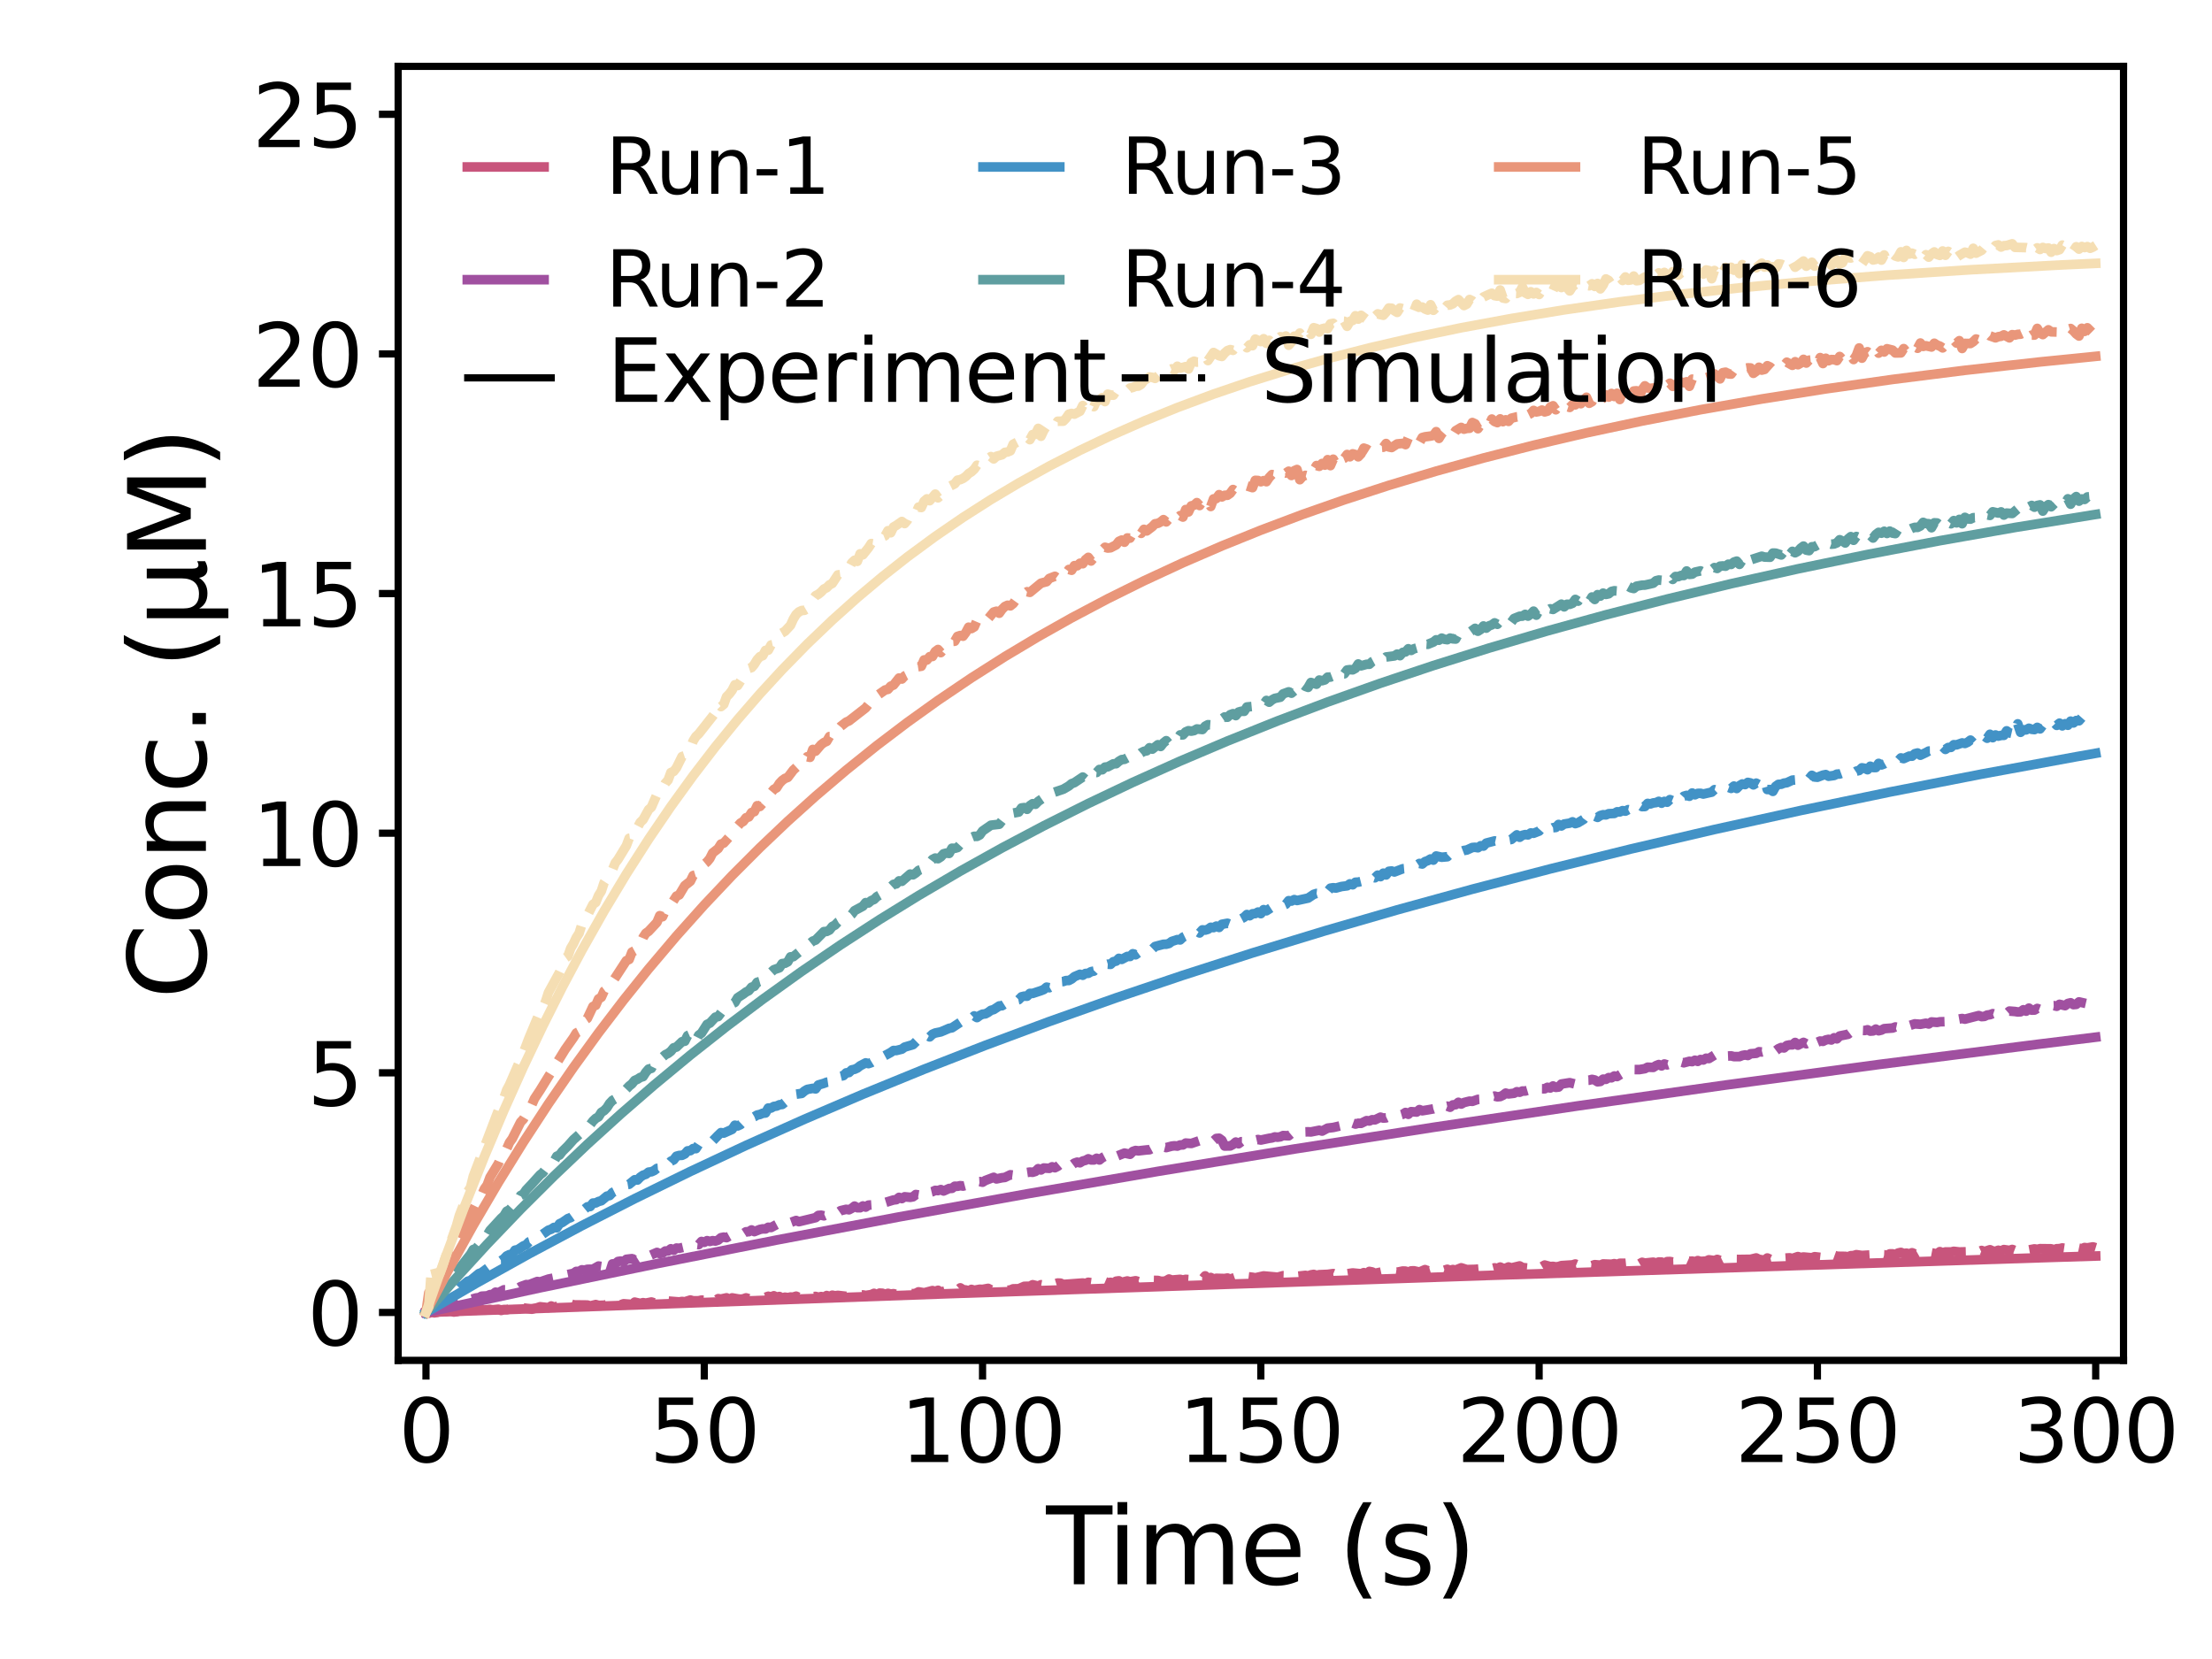 <?xml version="1.0" encoding="utf-8" standalone="no"?>
<!DOCTYPE svg PUBLIC "-//W3C//DTD SVG 1.1//EN"
  "http://www.w3.org/Graphics/SVG/1.1/DTD/svg11.dtd">
<svg xmlns:xlink="http://www.w3.org/1999/xlink" width="460.8pt" height="345.6pt" viewBox="0 0 460.8 345.6" xmlns="http://www.w3.org/2000/svg" version="1.1">
 <defs>
  <style type="text/css">*{stroke-linejoin: round; stroke-linecap: butt}</style>
 </defs>
 <g id="figure_1">
  <g id="patch_1">
   <path d="M 0 345.6 
L 460.8 345.6 
L 460.8 0 
L 0 0 
z
" style="fill: #ffffff"/>
  </g>
  <g id="axes_1">
   <g id="patch_2">
    <path d="M 82.944 283.392 
L 442.368 283.392 
L 442.368 13.824 
L 82.944 13.824 
z
" style="fill: #ffffff"/>
   </g>
   <g id="matplotlib.axis_1">
    <g id="xtick_1">
     <g id="line2d_1">
      <defs>
       <path id="mb7b6bf243f" d="M 0 0 
L 0 4 
" style="stroke: #000000; stroke-width: 1.5"/>
      </defs>
      <g>
       <use xlink:href="#mb7b6bf243f" x="88.741" y="283.392" style="stroke: #000000; stroke-width: 1.5"/>
      </g>
     </g>
     <g id="text_1">
      <!-- 0 -->
      <g transform="translate(83.015 304.569)scale(0.18 -0.18)">
       <defs>
        <path id="DejaVuSans-30" d="M 2034 4250 
Q 1547 4250 1301 3770 
Q 1056 3291 1056 2328 
Q 1056 1369 1301 889 
Q 1547 409 2034 409 
Q 2525 409 2770 889 
Q 3016 1369 3016 2328 
Q 3016 3291 2770 3770 
Q 2525 4250 2034 4250 
z
M 2034 4750 
Q 2819 4750 3233 4129 
Q 3647 3509 3647 2328 
Q 3647 1150 3233 529 
Q 2819 -91 2034 -91 
Q 1250 -91 836 529 
Q 422 1150 422 2328 
Q 422 3509 836 4129 
Q 1250 4750 2034 4750 
z
" transform="scale(0.016)"/>
       </defs>
       <use xlink:href="#DejaVuSans-30"/>
      </g>
     </g>
    </g>
    <g id="xtick_2">
     <g id="line2d_2">
      <g>
       <use xlink:href="#mb7b6bf243f" x="146.713" y="283.392" style="stroke: #000000; stroke-width: 1.5"/>
      </g>
     </g>
     <g id="text_2">
      <!-- 50 -->
      <g transform="translate(135.26 304.569)scale(0.18 -0.18)">
       <defs>
        <path id="DejaVuSans-35" d="M 691 4666 
L 3169 4666 
L 3169 4134 
L 1269 4134 
L 1269 2991 
Q 1406 3038 1543 3061 
Q 1681 3084 1819 3084 
Q 2600 3084 3056 2656 
Q 3513 2228 3513 1497 
Q 3513 744 3044 326 
Q 2575 -91 1722 -91 
Q 1428 -91 1123 -41 
Q 819 9 494 109 
L 494 744 
Q 775 591 1075 516 
Q 1375 441 1709 441 
Q 2250 441 2565 725 
Q 2881 1009 2881 1497 
Q 2881 1984 2565 2268 
Q 2250 2553 1709 2553 
Q 1456 2553 1204 2497 
Q 953 2441 691 2322 
L 691 4666 
z
" transform="scale(0.016)"/>
       </defs>
       <use xlink:href="#DejaVuSans-35"/>
       <use xlink:href="#DejaVuSans-30" x="63.623"/>
      </g>
     </g>
    </g>
    <g id="xtick_3">
     <g id="line2d_3">
      <g>
       <use xlink:href="#mb7b6bf243f" x="204.684" y="283.392" style="stroke: #000000; stroke-width: 1.5"/>
      </g>
     </g>
     <g id="text_3">
      <!-- 100 -->
      <g transform="translate(187.506 304.569)scale(0.18 -0.18)">
       <defs>
        <path id="DejaVuSans-31" d="M 794 531 
L 1825 531 
L 1825 4091 
L 703 3866 
L 703 4441 
L 1819 4666 
L 2450 4666 
L 2450 531 
L 3481 531 
L 3481 0 
L 794 0 
L 794 531 
z
" transform="scale(0.016)"/>
       </defs>
       <use xlink:href="#DejaVuSans-31"/>
       <use xlink:href="#DejaVuSans-30" x="63.623"/>
       <use xlink:href="#DejaVuSans-30" x="127.246"/>
      </g>
     </g>
    </g>
    <g id="xtick_4">
     <g id="line2d_4">
      <g>
       <use xlink:href="#mb7b6bf243f" x="262.656" y="283.392" style="stroke: #000000; stroke-width: 1.5"/>
      </g>
     </g>
     <g id="text_4">
      <!-- 150 -->
      <g transform="translate(245.477 304.569)scale(0.18 -0.18)">
       <use xlink:href="#DejaVuSans-31"/>
       <use xlink:href="#DejaVuSans-35" x="63.623"/>
       <use xlink:href="#DejaVuSans-30" x="127.246"/>
      </g>
     </g>
    </g>
    <g id="xtick_5">
     <g id="line2d_5">
      <g>
       <use xlink:href="#mb7b6bf243f" x="320.628" y="283.392" style="stroke: #000000; stroke-width: 1.5"/>
      </g>
     </g>
     <g id="text_5">
      <!-- 200 -->
      <g transform="translate(303.449 304.569)scale(0.18 -0.18)">
       <defs>
        <path id="DejaVuSans-32" d="M 1228 531 
L 3431 531 
L 3431 0 
L 469 0 
L 469 531 
Q 828 903 1448 1529 
Q 2069 2156 2228 2338 
Q 2531 2678 2651 2914 
Q 2772 3150 2772 3378 
Q 2772 3750 2511 3984 
Q 2250 4219 1831 4219 
Q 1534 4219 1204 4116 
Q 875 4013 500 3803 
L 500 4441 
Q 881 4594 1212 4672 
Q 1544 4750 1819 4750 
Q 2544 4750 2975 4387 
Q 3406 4025 3406 3419 
Q 3406 3131 3298 2873 
Q 3191 2616 2906 2266 
Q 2828 2175 2409 1742 
Q 1991 1309 1228 531 
z
" transform="scale(0.016)"/>
       </defs>
       <use xlink:href="#DejaVuSans-32"/>
       <use xlink:href="#DejaVuSans-30" x="63.623"/>
       <use xlink:href="#DejaVuSans-30" x="127.246"/>
      </g>
     </g>
    </g>
    <g id="xtick_6">
     <g id="line2d_6">
      <g>
       <use xlink:href="#mb7b6bf243f" x="378.599" y="283.392" style="stroke: #000000; stroke-width: 1.5"/>
      </g>
     </g>
     <g id="text_6">
      <!-- 250 -->
      <g transform="translate(361.42 304.569)scale(0.18 -0.18)">
       <use xlink:href="#DejaVuSans-32"/>
       <use xlink:href="#DejaVuSans-35" x="63.623"/>
       <use xlink:href="#DejaVuSans-30" x="127.246"/>
      </g>
     </g>
    </g>
    <g id="xtick_7">
     <g id="line2d_7">
      <g>
       <use xlink:href="#mb7b6bf243f" x="436.571" y="283.392" style="stroke: #000000; stroke-width: 1.5"/>
      </g>
     </g>
     <g id="text_7">
      <!-- 300 -->
      <g transform="translate(419.392 304.569)scale(0.18 -0.18)">
       <defs>
        <path id="DejaVuSans-33" d="M 2597 2516 
Q 3050 2419 3304 2112 
Q 3559 1806 3559 1356 
Q 3559 666 3084 287 
Q 2609 -91 1734 -91 
Q 1441 -91 1130 -33 
Q 819 25 488 141 
L 488 750 
Q 750 597 1062 519 
Q 1375 441 1716 441 
Q 2309 441 2620 675 
Q 2931 909 2931 1356 
Q 2931 1769 2642 2001 
Q 2353 2234 1838 2234 
L 1294 2234 
L 1294 2753 
L 1863 2753 
Q 2328 2753 2575 2939 
Q 2822 3125 2822 3475 
Q 2822 3834 2567 4026 
Q 2313 4219 1838 4219 
Q 1578 4219 1281 4162 
Q 984 4106 628 3988 
L 628 4550 
Q 988 4650 1302 4700 
Q 1616 4750 1894 4750 
Q 2613 4750 3031 4423 
Q 3450 4097 3450 3541 
Q 3450 3153 3228 2886 
Q 3006 2619 2597 2516 
z
" transform="scale(0.016)"/>
       </defs>
       <use xlink:href="#DejaVuSans-33"/>
       <use xlink:href="#DejaVuSans-30" x="63.623"/>
       <use xlink:href="#DejaVuSans-30" x="127.246"/>
      </g>
     </g>
    </g>
    <g id="text_8">
     <!-- Time (s) -->
     <g transform="translate(217.932 330.029)scale(0.22 -0.22)">
      <defs>
       <path id="DejaVuSans-54" d="M -19 4666 
L 3928 4666 
L 3928 4134 
L 2272 4134 
L 2272 0 
L 1638 0 
L 1638 4134 
L -19 4134 
L -19 4666 
z
" transform="scale(0.016)"/>
       <path id="DejaVuSans-69" d="M 603 3500 
L 1178 3500 
L 1178 0 
L 603 0 
L 603 3500 
z
M 603 4863 
L 1178 4863 
L 1178 4134 
L 603 4134 
L 603 4863 
z
" transform="scale(0.016)"/>
       <path id="DejaVuSans-6d" d="M 3328 2828 
Q 3544 3216 3844 3400 
Q 4144 3584 4550 3584 
Q 5097 3584 5394 3201 
Q 5691 2819 5691 2113 
L 5691 0 
L 5113 0 
L 5113 2094 
Q 5113 2597 4934 2840 
Q 4756 3084 4391 3084 
Q 3944 3084 3684 2787 
Q 3425 2491 3425 1978 
L 3425 0 
L 2847 0 
L 2847 2094 
Q 2847 2600 2669 2842 
Q 2491 3084 2119 3084 
Q 1678 3084 1418 2786 
Q 1159 2488 1159 1978 
L 1159 0 
L 581 0 
L 581 3500 
L 1159 3500 
L 1159 2956 
Q 1356 3278 1631 3431 
Q 1906 3584 2284 3584 
Q 2666 3584 2933 3390 
Q 3200 3197 3328 2828 
z
" transform="scale(0.016)"/>
       <path id="DejaVuSans-65" d="M 3597 1894 
L 3597 1613 
L 953 1613 
Q 991 1019 1311 708 
Q 1631 397 2203 397 
Q 2534 397 2845 478 
Q 3156 559 3463 722 
L 3463 178 
Q 3153 47 2828 -22 
Q 2503 -91 2169 -91 
Q 1331 -91 842 396 
Q 353 884 353 1716 
Q 353 2575 817 3079 
Q 1281 3584 2069 3584 
Q 2775 3584 3186 3129 
Q 3597 2675 3597 1894 
z
M 3022 2063 
Q 3016 2534 2758 2815 
Q 2500 3097 2075 3097 
Q 1594 3097 1305 2825 
Q 1016 2553 972 2059 
L 3022 2063 
z
" transform="scale(0.016)"/>
       <path id="DejaVuSans-20" transform="scale(0.016)"/>
       <path id="DejaVuSans-28" d="M 1984 4856 
Q 1566 4138 1362 3434 
Q 1159 2731 1159 2009 
Q 1159 1288 1364 580 
Q 1569 -128 1984 -844 
L 1484 -844 
Q 1016 -109 783 600 
Q 550 1309 550 2009 
Q 550 2706 781 3412 
Q 1013 4119 1484 4856 
L 1984 4856 
z
" transform="scale(0.016)"/>
       <path id="DejaVuSans-73" d="M 2834 3397 
L 2834 2853 
Q 2591 2978 2328 3040 
Q 2066 3103 1784 3103 
Q 1356 3103 1142 2972 
Q 928 2841 928 2578 
Q 928 2378 1081 2264 
Q 1234 2150 1697 2047 
L 1894 2003 
Q 2506 1872 2764 1633 
Q 3022 1394 3022 966 
Q 3022 478 2636 193 
Q 2250 -91 1575 -91 
Q 1294 -91 989 -36 
Q 684 19 347 128 
L 347 722 
Q 666 556 975 473 
Q 1284 391 1588 391 
Q 1994 391 2212 530 
Q 2431 669 2431 922 
Q 2431 1156 2273 1281 
Q 2116 1406 1581 1522 
L 1381 1569 
Q 847 1681 609 1914 
Q 372 2147 372 2553 
Q 372 3047 722 3315 
Q 1072 3584 1716 3584 
Q 2034 3584 2315 3537 
Q 2597 3491 2834 3397 
z
" transform="scale(0.016)"/>
       <path id="DejaVuSans-29" d="M 513 4856 
L 1013 4856 
Q 1481 4119 1714 3412 
Q 1947 2706 1947 2009 
Q 1947 1309 1714 600 
Q 1481 -109 1013 -844 
L 513 -844 
Q 928 -128 1133 580 
Q 1338 1288 1338 2009 
Q 1338 2731 1133 3434 
Q 928 4138 513 4856 
z
" transform="scale(0.016)"/>
      </defs>
      <use xlink:href="#DejaVuSans-54"/>
      <use xlink:href="#DejaVuSans-69" x="57.959"/>
      <use xlink:href="#DejaVuSans-6d" x="85.742"/>
      <use xlink:href="#DejaVuSans-65" x="183.154"/>
      <use xlink:href="#DejaVuSans-20" x="244.678"/>
      <use xlink:href="#DejaVuSans-28" x="276.465"/>
      <use xlink:href="#DejaVuSans-73" x="315.479"/>
      <use xlink:href="#DejaVuSans-29" x="367.578"/>
     </g>
    </g>
   </g>
   <g id="matplotlib.axis_2">
    <g id="ytick_1">
     <g id="line2d_8">
      <defs>
       <path id="md37503d5e7" d="M 0 0 
L -4 0 
" style="stroke: #000000; stroke-width: 1.5"/>
      </defs>
      <g>
       <use xlink:href="#md37503d5e7" x="82.944" y="273.408" style="stroke: #000000; stroke-width: 1.5"/>
      </g>
     </g>
     <g id="text_9">
      <!-- 0 -->
      <g transform="translate(63.992 280.247)scale(0.18 -0.18)">
       <use xlink:href="#DejaVuSans-30"/>
      </g>
     </g>
    </g>
    <g id="ytick_2">
     <g id="line2d_9">
      <g>
       <use xlink:href="#md37503d5e7" x="82.944" y="223.488" style="stroke: #000000; stroke-width: 1.5"/>
      </g>
     </g>
     <g id="text_10">
      <!-- 5 -->
      <g transform="translate(63.992 230.327)scale(0.18 -0.18)">
       <use xlink:href="#DejaVuSans-35"/>
      </g>
     </g>
    </g>
    <g id="ytick_3">
     <g id="line2d_10">
      <g>
       <use xlink:href="#md37503d5e7" x="82.944" y="173.568" style="stroke: #000000; stroke-width: 1.5"/>
      </g>
     </g>
     <g id="text_11">
      <!-- 10 -->
      <g transform="translate(52.539 180.407)scale(0.18 -0.18)">
       <use xlink:href="#DejaVuSans-31"/>
       <use xlink:href="#DejaVuSans-30" x="63.623"/>
      </g>
     </g>
    </g>
    <g id="ytick_4">
     <g id="line2d_11">
      <g>
       <use xlink:href="#md37503d5e7" x="82.944" y="123.648" style="stroke: #000000; stroke-width: 1.5"/>
      </g>
     </g>
     <g id="text_12">
      <!-- 15 -->
      <g transform="translate(52.539 130.487)scale(0.18 -0.18)">
       <use xlink:href="#DejaVuSans-31"/>
       <use xlink:href="#DejaVuSans-35" x="63.623"/>
      </g>
     </g>
    </g>
    <g id="ytick_5">
     <g id="line2d_12">
      <g>
       <use xlink:href="#md37503d5e7" x="82.944" y="73.728" style="stroke: #000000; stroke-width: 1.5"/>
      </g>
     </g>
     <g id="text_13">
      <!-- 20 -->
      <g transform="translate(52.539 80.567)scale(0.18 -0.18)">
       <use xlink:href="#DejaVuSans-32"/>
       <use xlink:href="#DejaVuSans-30" x="63.623"/>
      </g>
     </g>
    </g>
    <g id="ytick_6">
     <g id="line2d_13">
      <g>
       <use xlink:href="#md37503d5e7" x="82.944" y="23.808" style="stroke: #000000; stroke-width: 1.5"/>
      </g>
     </g>
     <g id="text_14">
      <!-- 25 -->
      <g transform="translate(52.539 30.647)scale(0.18 -0.18)">
       <use xlink:href="#DejaVuSans-32"/>
       <use xlink:href="#DejaVuSans-35" x="63.623"/>
      </g>
     </g>
    </g>
    <g id="text_15">
     <!-- Conc. ($\mu$M) -->
     <g transform="translate(42.919 208.118)rotate(-90)scale(0.22 -0.22)">
      <defs>
       <path id="DejaVuSans-43" d="M 4122 4306 
L 4122 3641 
Q 3803 3938 3442 4084 
Q 3081 4231 2675 4231 
Q 1875 4231 1450 3742 
Q 1025 3253 1025 2328 
Q 1025 1406 1450 917 
Q 1875 428 2675 428 
Q 3081 428 3442 575 
Q 3803 722 4122 1019 
L 4122 359 
Q 3791 134 3420 21 
Q 3050 -91 2638 -91 
Q 1578 -91 968 557 
Q 359 1206 359 2328 
Q 359 3453 968 4101 
Q 1578 4750 2638 4750 
Q 3056 4750 3426 4639 
Q 3797 4528 4122 4306 
z
" transform="scale(0.016)"/>
       <path id="DejaVuSans-6f" d="M 1959 3097 
Q 1497 3097 1228 2736 
Q 959 2375 959 1747 
Q 959 1119 1226 758 
Q 1494 397 1959 397 
Q 2419 397 2687 759 
Q 2956 1122 2956 1747 
Q 2956 2369 2687 2733 
Q 2419 3097 1959 3097 
z
M 1959 3584 
Q 2709 3584 3137 3096 
Q 3566 2609 3566 1747 
Q 3566 888 3137 398 
Q 2709 -91 1959 -91 
Q 1206 -91 779 398 
Q 353 888 353 1747 
Q 353 2609 779 3096 
Q 1206 3584 1959 3584 
z
" transform="scale(0.016)"/>
       <path id="DejaVuSans-6e" d="M 3513 2113 
L 3513 0 
L 2938 0 
L 2938 2094 
Q 2938 2591 2744 2837 
Q 2550 3084 2163 3084 
Q 1697 3084 1428 2787 
Q 1159 2491 1159 1978 
L 1159 0 
L 581 0 
L 581 3500 
L 1159 3500 
L 1159 2956 
Q 1366 3272 1645 3428 
Q 1925 3584 2291 3584 
Q 2894 3584 3203 3211 
Q 3513 2838 3513 2113 
z
" transform="scale(0.016)"/>
       <path id="DejaVuSans-63" d="M 3122 3366 
L 3122 2828 
Q 2878 2963 2633 3030 
Q 2388 3097 2138 3097 
Q 1578 3097 1268 2742 
Q 959 2388 959 1747 
Q 959 1106 1268 751 
Q 1578 397 2138 397 
Q 2388 397 2633 464 
Q 2878 531 3122 666 
L 3122 134 
Q 2881 22 2623 -34 
Q 2366 -91 2075 -91 
Q 1284 -91 818 406 
Q 353 903 353 1747 
Q 353 2603 823 3093 
Q 1294 3584 2113 3584 
Q 2378 3584 2631 3529 
Q 2884 3475 3122 3366 
z
" transform="scale(0.016)"/>
       <path id="DejaVuSans-2e" d="M 684 794 
L 1344 794 
L 1344 0 
L 684 0 
L 684 794 
z
" transform="scale(0.016)"/>
       <path id="DejaVuSans-3bc" d="M 544 -1331 
L 544 3500 
L 1119 3500 
L 1119 1325 
Q 1119 872 1334 640 
Q 1550 409 1972 409 
Q 2434 409 2667 671 
Q 2900 934 2900 1459 
L 2900 3500 
L 3475 3500 
L 3475 806 
Q 3475 619 3529 530 
Q 3584 441 3700 441 
Q 3728 441 3778 458 
Q 3828 475 3916 513 
L 3916 50 
Q 3788 -22 3673 -56 
Q 3559 -91 3450 -91 
Q 3234 -91 3106 31 
Q 2978 153 2931 403 
Q 2775 156 2548 32 
Q 2322 -91 2016 -91 
Q 1697 -91 1473 31 
Q 1250 153 1119 397 
L 1119 -1331 
L 544 -1331 
z
" transform="scale(0.016)"/>
       <path id="DejaVuSans-4d" d="M 628 4666 
L 1569 4666 
L 2759 1491 
L 3956 4666 
L 4897 4666 
L 4897 0 
L 4281 0 
L 4281 4097 
L 3078 897 
L 2444 897 
L 1241 4097 
L 1241 0 
L 628 0 
L 628 4666 
z
" transform="scale(0.016)"/>
      </defs>
      <use xlink:href="#DejaVuSans-43" transform="translate(0 0.125)"/>
      <use xlink:href="#DejaVuSans-6f" transform="translate(69.824 0.125)"/>
      <use xlink:href="#DejaVuSans-6e" transform="translate(131.006 0.125)"/>
      <use xlink:href="#DejaVuSans-63" transform="translate(194.385 0.125)"/>
      <use xlink:href="#DejaVuSans-2e" transform="translate(249.365 0.125)"/>
      <use xlink:href="#DejaVuSans-20" transform="translate(281.152 0.125)"/>
      <use xlink:href="#DejaVuSans-28" transform="translate(312.939 0.125)"/>
      <use xlink:href="#DejaVuSans-3bc" transform="translate(351.953 0.125)"/>
      <use xlink:href="#DejaVuSans-4d" transform="translate(415.576 0.125)"/>
      <use xlink:href="#DejaVuSans-29" transform="translate(501.855 0.125)"/>
     </g>
    </g>
   </g>
   <g id="line2d_14">
    <path d="M 88.741 273.408 
L 197.728 269.497 
L 310.772 265.667 
L 427.875 261.922 
L 436.571 261.653 
L 436.571 261.653 
" clip-path="url(#pd4c2b114d0)" style="fill: none; stroke: #c8557c; stroke-width: 2; stroke-linecap: square"/>
   </g>
   <g id="line2d_15">
    <path d="M 88.741 273.408 
L 89.321 273.572 
L 89.901 273.356 
L 90.48 273.488 
L 91.06 273.393 
L 91.64 273.17 
L 92.799 273.193 
L 93.959 272.967 
L 94.538 273.32 
L 95.118 273.251 
L 95.698 273.061 
L 97.437 273.065 
L 98.017 272.984 
L 98.596 272.53 
L 99.176 272.941 
L 99.756 272.788 
L 100.915 272.901 
L 102.075 272.766 
L 102.654 272.846 
L 103.814 272.731 
L 104.393 272.995 
L 104.973 272.824 
L 105.553 272.843 
L 106.133 272.691 
L 106.712 272.879 
L 107.872 272.268 
L 110.77 272.736 
L 111.93 272.421 
L 112.51 272.221 
L 114.249 272.41 
L 114.828 272.062 
L 115.408 272.301 
L 117.147 271.884 
L 117.727 272.14 
L 118.307 272.191 
L 118.886 271.598 
L 119.466 271.831 
L 122.365 271.862 
L 122.944 272.052 
L 124.104 271.766 
L 124.684 271.936 
L 125.843 271.895 
L 127.002 271.644 
L 127.582 271.788 
L 128.162 271.508 
L 128.742 271.446 
L 129.321 271.814 
L 129.901 271.597 
L 131.06 271.681 
L 131.64 271.777 
L 132.22 271.257 
L 133.379 271.527 
L 133.959 271.369 
L 134.539 271.463 
L 135.698 271.231 
L 136.278 271.413 
L 136.858 271.154 
L 137.437 271.137 
L 138.017 271.407 
L 138.597 271.4 
L 139.176 271.034 
L 141.495 271.213 
L 142.075 271.115 
L 142.655 271.182 
L 143.814 270.818 
L 144.394 270.985 
L 145.553 270.971 
L 146.133 270.838 
L 146.713 270.863 
L 147.292 270.611 
L 147.872 271.047 
L 148.452 270.893 
L 149.032 271.024 
L 149.611 270.531 
L 150.191 270.614 
L 151.351 270.362 
L 151.93 270.901 
L 152.51 270.371 
L 153.669 270.576 
L 154.249 270.643 
L 154.829 270.582 
L 155.409 270.369 
L 155.988 270.551 
L 156.568 270.194 
L 157.727 270.15 
L 158.307 270.25 
L 159.467 270.246 
L 160.046 270.034 
L 160.626 270.168 
L 161.206 269.936 
L 161.785 270.211 
L 162.365 270.087 
L 162.945 270.403 
L 163.525 270.228 
L 164.104 270.32 
L 164.684 270.199 
L 165.264 270.204 
L 165.843 270.018 
L 166.423 270.277 
L 169.901 270.073 
L 170.481 270.235 
L 171.061 270.097 
L 171.641 270.223 
L 172.22 269.883 
L 172.8 270.102 
L 173.38 269.814 
L 173.959 269.937 
L 174.539 269.852 
L 176.278 270.049 
L 176.858 269.639 
L 177.438 269.952 
L 178.597 269.892 
L 179.757 269.754 
L 180.336 269.862 
L 181.496 269.688 
L 182.075 269.428 
L 182.655 269.792 
L 183.235 269.38 
L 183.815 269.408 
L 184.394 269.651 
L 184.974 269.428 
L 185.554 269.569 
L 186.133 269.5 
L 186.713 269.648 
L 187.873 269.502 
L 189.032 269.506 
L 189.612 269.411 
L 190.191 269.523 
L 190.771 269.413 
L 191.351 269.112 
L 192.51 269.309 
L 194.249 268.853 
L 194.829 269.012 
L 195.409 268.792 
L 195.989 269.162 
L 197.728 268.708 
L 198.308 268.833 
L 199.467 268.763 
L 200.047 268.284 
L 200.626 268.658 
L 201.206 268.728 
L 201.786 268.928 
L 202.366 268.608 
L 202.945 268.788 
L 204.105 268.575 
L 204.684 268.605 
L 205.844 268.39 
L 206.424 268.698 
L 207.003 268.332 
L 209.322 268.646 
L 209.902 268.783 
L 210.482 268.727 
L 211.061 268.485 
L 212.221 268.466 
L 213.38 267.967 
L 214.54 267.952 
L 215.119 267.639 
L 216.279 267.914 
L 216.858 267.639 
L 217.438 267.75 
L 218.018 267.48 
L 219.177 267.345 
L 219.757 267.46 
L 220.337 267.281 
L 220.916 267.302 
L 221.496 267.575 
L 225.554 267.274 
L 226.134 267.372 
L 226.714 267.126 
L 227.293 267.205 
L 227.873 267.151 
L 228.453 267.404 
L 229.032 267.525 
L 229.612 267.041 
L 230.192 266.989 
L 230.772 267.238 
L 231.351 267.134 
L 231.931 267.303 
L 232.511 266.898 
L 233.09 266.816 
L 233.67 267.142 
L 234.83 266.847 
L 235.409 267.013 
L 236.569 266.804 
L 237.148 266.973 
L 237.728 266.73 
L 238.308 266.807 
L 240.047 266.717 
L 241.207 266.744 
L 241.786 266.903 
L 242.366 266.922 
L 242.946 266.792 
L 243.525 266.444 
L 244.105 266.663 
L 245.844 266.51 
L 246.424 266.648 
L 247.004 266.515 
L 248.743 266.628 
L 249.323 266.487 
L 249.902 266.595 
L 250.482 266.458 
L 251.062 265.785 
L 251.641 266.461 
L 252.221 266.126 
L 252.801 266.449 
L 253.381 266.295 
L 255.12 266.338 
L 255.699 266.239 
L 256.279 266.473 
L 257.439 266.07 
L 258.018 266.445 
L 258.598 266.07 
L 259.178 266.128 
L 259.757 265.94 
L 260.917 266.082 
L 261.497 266.189 
L 263.236 265.799 
L 265.555 266.006 
L 266.134 266.074 
L 267.294 265.753 
L 267.873 265.771 
L 269.033 265.501 
L 269.613 265.772 
L 270.192 265.88 
L 271.931 265.684 
L 272.511 265.796 
L 273.091 265.578 
L 273.671 265.481 
L 274.25 265.681 
L 274.83 265.545 
L 276.569 265.472 
L 277.729 265.314 
L 278.308 265.556 
L 278.888 265.25 
L 279.468 265.515 
L 280.047 265.367 
L 280.627 265.355 
L 281.787 265.179 
L 283.526 265.345 
L 284.105 265.114 
L 284.685 265.407 
L 285.265 264.86 
L 285.845 264.971 
L 286.424 265.267 
L 288.743 264.77 
L 289.323 264.946 
L 289.903 264.848 
L 291.062 265.021 
L 292.222 264.781 
L 292.801 264.799 
L 293.381 265.014 
L 293.961 264.753 
L 294.54 264.73 
L 295.7 264.987 
L 296.859 264.485 
L 297.439 264.746 
L 298.019 264.578 
L 298.598 264.751 
L 299.178 264.488 
L 299.758 264.745 
L 300.338 264.432 
L 300.917 264.606 
L 301.497 264.411 
L 302.077 264.628 
L 302.656 264.467 
L 303.236 264.577 
L 304.396 264.106 
L 305.555 264.475 
L 307.294 264.43 
L 308.454 264.32 
L 309.033 264.547 
L 309.613 264.274 
L 310.772 264.26 
L 311.352 264.113 
L 311.932 264.232 
L 312.512 263.952 
L 313.091 264.211 
L 313.671 264.2 
L 314.251 263.934 
L 314.83 264.132 
L 316.57 263.714 
L 317.149 264.052 
L 318.309 264.163 
L 319.468 263.792 
L 320.048 263.859 
L 320.628 263.808 
L 321.207 263.871 
L 321.787 263.533 
L 322.946 263.852 
L 323.526 263.809 
L 324.106 263.915 
L 324.686 263.842 
L 325.265 263.649 
L 327.584 263.5 
L 328.164 263.317 
L 328.744 263.554 
L 329.323 263.446 
L 329.903 263.691 
L 330.483 263.53 
L 331.642 263.652 
L 332.222 263.452 
L 333.381 263.56 
L 333.961 263.303 
L 335.7 263.367 
L 336.28 263.242 
L 336.86 263.408 
L 337.439 263.169 
L 338.599 263.167 
L 339.179 263.109 
L 339.758 262.838 
L 340.338 263.033 
L 340.918 262.802 
L 341.497 263.306 
L 342.077 262.964 
L 342.657 263.116 
L 344.396 262.934 
L 344.976 263.119 
L 345.555 262.895 
L 346.135 262.914 
L 346.715 263.213 
L 347.295 262.814 
L 347.874 262.796 
L 348.454 262.903 
L 350.193 262.844 
L 350.773 262.419 
L 351.353 262.493 
L 351.932 262.756 
L 352.512 262.71 
L 353.092 262.841 
L 353.671 262.601 
L 354.251 262.773 
L 355.411 262.711 
L 355.99 262.443 
L 357.15 262.6 
L 357.729 262.357 
L 358.309 262.556 
L 358.889 262.271 
L 359.469 262.469 
L 360.048 262.539 
L 360.628 262.345 
L 362.367 262.365 
L 364.686 262.333 
L 365.845 262.053 
L 366.425 262.343 
L 367.585 262.526 
L 368.164 262.062 
L 368.744 262.33 
L 369.324 262.182 
L 369.903 262.253 
L 370.483 261.984 
L 371.063 262.14 
L 372.802 262.028 
L 373.382 262.165 
L 374.541 261.767 
L 375.121 261.962 
L 375.701 261.853 
L 377.44 262.012 
L 378.02 261.794 
L 379.179 261.932 
L 379.759 261.582 
L 380.338 261.75 
L 380.918 261.677 
L 381.498 261.77 
L 382.078 261.492 
L 382.657 261.701 
L 384.396 261.725 
L 384.976 261.816 
L 385.556 261.584 
L 386.136 261.557 
L 386.715 261.37 
L 387.875 261.54 
L 390.773 261.361 
L 391.353 261.051 
L 391.933 261.364 
L 392.512 261.394 
L 393.092 261.556 
L 393.672 261.202 
L 394.252 261.2 
L 394.831 261.359 
L 395.411 261.024 
L 395.991 260.898 
L 396.57 261.131 
L 397.15 261.055 
L 397.73 261.212 
L 398.31 260.969 
L 398.889 261.228 
L 399.469 260.895 
L 400.049 261.173 
L 400.628 260.993 
L 401.208 261.126 
L 401.788 260.872 
L 403.527 261.21 
L 404.107 260.738 
L 404.686 260.991 
L 405.266 260.804 
L 406.426 260.812 
L 407.005 260.673 
L 408.165 260.806 
L 411.063 260.739 
L 411.643 260.877 
L 412.223 260.773 
L 412.802 260.496 
L 413.382 260.73 
L 414.542 260.342 
L 415.121 260.608 
L 415.701 260.673 
L 416.281 260.449 
L 416.86 260.596 
L 417.44 260.31 
L 418.6 260.481 
L 419.179 260.281 
L 419.759 260.503 
L 420.339 260.601 
L 420.919 260.276 
L 422.658 260.382 
L 423.817 260.165 
L 424.397 260.265 
L 424.977 260.121 
L 427.295 260.148 
L 427.875 260.358 
L 428.455 260.129 
L 429.035 260.117 
L 429.614 259.97 
L 430.774 260.141 
L 431.353 259.865 
L 431.933 260.031 
L 432.513 259.898 
L 433.672 260.139 
L 434.252 259.884 
L 434.832 259.951 
L 435.991 259.75 
L 436.571 259.925 
L 436.571 259.925 
" clip-path="url(#pd4c2b114d0)" style="fill: none; stroke-dasharray: 7.4,3.2; stroke-dashoffset: 0; stroke: #c8557c; stroke-width: 2"/>
   </g>
   <g id="line2d_16">
    <path d="M 88.741 273.408 
L 112.51 268.275 
L 136.858 263.245 
L 161.785 258.322 
L 187.293 253.508 
L 213.96 248.703 
L 241.207 244.02 
L 269.613 239.367 
L 298.598 234.845 
L 328.744 230.37 
L 359.469 226.034 
L 391.353 221.76 
L 424.397 217.556 
L 436.571 216.063 
L 436.571 216.063 
" clip-path="url(#pd4c2b114d0)" style="fill: none; stroke: #a050a0; stroke-width: 2; stroke-linecap: square"/>
   </g>
   <g id="line2d_17">
    <path d="M 88.741 273.408 
L 89.321 272.811 
L 89.901 272.835 
L 90.48 272.266 
L 91.06 272.329 
L 91.64 271.978 
L 92.219 272.104 
L 92.799 271.876 
L 94.538 271.457 
L 95.118 271.141 
L 95.698 271.086 
L 96.277 271.192 
L 97.437 270.503 
L 98.017 270.718 
L 99.176 270.388 
L 99.756 270.322 
L 100.335 270.019 
L 101.495 269.953 
L 102.075 269.696 
L 102.654 269.649 
L 103.234 269.182 
L 103.814 269.293 
L 104.973 268.688 
L 105.553 268.694 
L 106.133 268.342 
L 106.712 268.61 
L 107.292 268.395 
L 107.872 268.414 
L 108.452 268.032 
L 109.611 267.601 
L 110.191 267.625 
L 111.93 266.957 
L 112.51 267.05 
L 114.249 266.456 
L 115.408 266.219 
L 115.988 265.943 
L 117.147 265.747 
L 119.466 265.258 
L 120.046 264.856 
L 120.626 264.869 
L 121.205 264.528 
L 121.785 264.58 
L 122.365 264.417 
L 123.524 264.394 
L 124.684 263.739 
L 125.263 263.825 
L 125.843 263.497 
L 126.423 263.614 
L 127.002 265.13 
L 127.582 263.295 
L 128.162 263.276 
L 128.742 262.789 
L 129.321 262.703 
L 129.901 262.844 
L 130.481 262.335 
L 131.64 262.199 
L 132.22 262.482 
L 133.379 261.76 
L 133.959 261.873 
L 134.539 261.413 
L 135.118 261.666 
L 136.858 260.901 
L 137.437 261.145 
L 138.017 261.045 
L 138.597 260.608 
L 139.176 260.611 
L 139.756 260.143 
L 140.336 260.455 
L 140.916 259.995 
L 141.495 260.038 
L 143.234 259.63 
L 143.814 259.644 
L 144.394 259.259 
L 144.974 259.207 
L 145.553 259.279 
L 146.133 258.62 
L 146.713 258.801 
L 147.292 258.451 
L 147.872 258.618 
L 148.452 258.452 
L 149.032 258.533 
L 149.611 258.335 
L 150.191 257.833 
L 150.771 257.715 
L 151.351 257.829 
L 151.93 257.509 
L 153.669 257.114 
L 154.249 257.11 
L 154.829 256.978 
L 155.409 256.602 
L 155.988 256.582 
L 156.568 256.217 
L 157.148 256.567 
L 158.307 256.109 
L 158.887 255.996 
L 159.467 256.012 
L 160.046 255.659 
L 160.626 255.713 
L 161.785 255.095 
L 162.365 255.189 
L 162.945 254.983 
L 163.525 255.088 
L 165.843 254.248 
L 166.423 254.499 
L 169.901 253.662 
L 170.481 253.191 
L 171.061 253.149 
L 171.641 253.278 
L 172.8 252.783 
L 173.959 252.553 
L 174.539 252.608 
L 175.119 252.203 
L 176.278 251.924 
L 176.858 252.021 
L 177.438 251.716 
L 178.017 251.253 
L 178.597 251.59 
L 179.177 251.598 
L 179.757 251.221 
L 180.336 251.46 
L 180.916 251.049 
L 182.075 250.968 
L 183.235 250.741 
L 183.815 250.35 
L 184.394 250.507 
L 186.133 249.978 
L 186.713 249.913 
L 187.293 249.433 
L 187.873 249.688 
L 188.452 249.312 
L 189.612 249.424 
L 190.191 249.32 
L 190.771 248.837 
L 191.351 248.937 
L 191.931 248.707 
L 192.51 248.949 
L 193.09 248.212 
L 193.67 248.383 
L 194.249 248.245 
L 194.829 247.976 
L 195.409 248.022 
L 195.989 247.809 
L 196.568 248.104 
L 197.728 247.579 
L 198.308 247.555 
L 198.887 247.116 
L 199.467 247.126 
L 200.047 246.995 
L 200.626 247.082 
L 201.786 246.773 
L 202.366 246.519 
L 202.945 246.506 
L 203.525 246.172 
L 204.105 246.138 
L 204.684 246.279 
L 205.264 245.917 
L 207.003 245.254 
L 207.583 245.592 
L 208.742 245.346 
L 209.322 245.286 
L 210.482 244.728 
L 211.641 244.885 
L 212.221 244.515 
L 214.54 244.165 
L 215.119 244.207 
L 215.699 244.027 
L 216.279 243.454 
L 216.858 243.724 
L 217.438 243.316 
L 218.598 243.387 
L 219.177 243.064 
L 219.757 243.262 
L 220.337 242.97 
L 220.916 242.482 
L 221.496 242.942 
L 222.076 242.657 
L 223.235 242.737 
L 223.815 242.303 
L 224.395 242.098 
L 224.974 242.228 
L 225.554 241.868 
L 226.134 241.718 
L 226.714 241.4 
L 227.293 241.638 
L 227.873 241.644 
L 228.453 241.289 
L 229.032 241.648 
L 229.612 241.182 
L 230.192 240.878 
L 230.772 241.079 
L 231.351 241.157 
L 231.931 240.561 
L 232.511 240.9 
L 234.25 240.211 
L 235.409 240.458 
L 235.989 239.865 
L 236.569 239.668 
L 237.148 239.746 
L 238.888 239.548 
L 239.467 239.508 
L 240.047 239.194 
L 240.627 239.547 
L 241.207 239.279 
L 241.786 239.263 
L 242.366 238.925 
L 242.946 239.066 
L 244.105 238.756 
L 244.685 238.689 
L 245.265 238.753 
L 245.844 238.517 
L 246.424 238.509 
L 247.004 238.122 
L 248.163 238.208 
L 249.902 237.613 
L 250.482 237.794 
L 251.062 237.68 
L 252.801 237.674 
L 253.381 237.16 
L 253.96 237.114 
L 254.54 237.538 
L 255.12 238.742 
L 256.279 238.718 
L 256.859 238.415 
L 257.439 237.913 
L 258.018 238.269 
L 258.598 237.836 
L 259.178 237.846 
L 259.757 237.5 
L 260.337 237.678 
L 260.917 237.65 
L 262.076 237.382 
L 262.656 237.495 
L 264.395 237.129 
L 264.975 237.05 
L 265.555 236.845 
L 266.134 236.898 
L 266.714 236.818 
L 267.294 236.56 
L 268.453 236.611 
L 269.033 236.12 
L 270.192 236.15 
L 270.772 235.822 
L 272.511 235.774 
L 273.091 235.803 
L 274.83 235.456 
L 275.41 235.628 
L 276.569 235.009 
L 277.729 234.874 
L 279.468 234.477 
L 280.047 234.699 
L 280.627 234.093 
L 281.207 234.267 
L 281.787 233.953 
L 282.366 234.164 
L 282.946 233.996 
L 283.526 234.017 
L 284.685 233.448 
L 285.265 233.521 
L 285.845 233.262 
L 286.424 233.289 
L 287.584 232.726 
L 288.164 232.918 
L 288.743 232.872 
L 289.323 232.59 
L 289.903 232.559 
L 290.482 232.363 
L 291.642 232.297 
L 292.222 232.126 
L 292.801 231.747 
L 293.381 232.128 
L 293.961 231.58 
L 295.12 231.659 
L 295.7 231.149 
L 296.28 231.392 
L 297.439 231.206 
L 298.598 230.998 
L 299.758 230.6 
L 300.338 230.981 
L 300.917 230.556 
L 301.497 230.432 
L 302.077 230.658 
L 302.656 230.168 
L 303.236 230.128 
L 303.816 229.63 
L 304.396 230 
L 304.975 229.677 
L 306.135 229.388 
L 306.714 229.429 
L 307.874 229.02 
L 309.033 228.953 
L 309.613 228.578 
L 310.193 228.648 
L 311.352 228.336 
L 311.932 228.485 
L 312.512 228.435 
L 313.091 228.165 
L 313.671 227.715 
L 314.251 227.884 
L 315.41 227.746 
L 315.99 227.421 
L 316.57 227.539 
L 317.149 227.279 
L 317.729 227.284 
L 318.309 227.11 
L 318.888 227.283 
L 319.468 226.921 
L 320.628 226.94 
L 321.207 226.812 
L 321.787 226.816 
L 322.367 226.508 
L 322.946 226.652 
L 323.526 226.228 
L 324.106 226.522 
L 324.686 226.457 
L 325.265 225.821 
L 327.004 225.544 
L 328.164 225.829 
L 328.744 225.288 
L 329.323 225.409 
L 330.483 225.041 
L 331.063 225.023 
L 331.642 224.854 
L 332.222 224.984 
L 332.802 225.358 
L 333.381 225.29 
L 333.961 224.805 
L 334.541 224.845 
L 335.121 224.484 
L 335.7 224.528 
L 336.28 224.152 
L 336.86 224.266 
L 338.599 223.21 
L 339.179 223.329 
L 340.338 222.804 
L 341.497 222.817 
L 342.657 222.623 
L 343.237 222.318 
L 344.396 222.364 
L 344.976 221.997 
L 345.555 221.767 
L 346.135 222.048 
L 346.715 221.647 
L 347.295 221.829 
L 347.874 221.627 
L 348.454 221.548 
L 349.034 221.261 
L 349.613 221.558 
L 350.193 221.23 
L 350.773 221.399 
L 351.932 221.089 
L 352.512 221.159 
L 353.092 220.861 
L 353.671 221.109 
L 354.251 220.714 
L 354.831 220.817 
L 355.411 220.447 
L 355.99 220.517 
L 357.15 219.804 
L 357.729 220.405 
L 358.309 220.13 
L 358.889 220.247 
L 359.469 220.01 
L 360.628 219.959 
L 361.208 220.106 
L 362.367 220.115 
L 362.947 219.874 
L 363.527 219.764 
L 364.106 219.88 
L 364.686 219.516 
L 365.845 219.424 
L 366.425 219.098 
L 367.005 219.148 
L 367.585 219 
L 368.164 218.644 
L 369.324 218.449 
L 369.903 218.893 
L 370.483 218.461 
L 371.063 218.214 
L 371.643 218.304 
L 372.222 217.791 
L 372.802 217.671 
L 373.382 217.67 
L 373.961 217.163 
L 374.541 217.735 
L 375.701 217.146 
L 376.28 217.442 
L 376.86 217.147 
L 377.44 217.706 
L 378.02 216.757 
L 378.599 217.106 
L 379.179 216.865 
L 379.759 216.93 
L 380.338 216.644 
L 380.918 216.515 
L 381.498 216.648 
L 382.078 216.186 
L 382.657 216.412 
L 383.237 215.812 
L 384.976 215.462 
L 385.556 215.019 
L 386.136 214.945 
L 386.715 215.313 
L 387.295 215.228 
L 387.875 214.653 
L 388.454 214.676 
L 389.034 214.522 
L 389.614 214.805 
L 390.194 214.759 
L 390.773 214.381 
L 391.353 214.732 
L 391.933 214.589 
L 392.512 214.287 
L 394.252 214.156 
L 394.831 213.933 
L 395.991 214.181 
L 396.57 213.862 
L 397.15 213.412 
L 397.73 213.652 
L 398.889 213.289 
L 400.049 213.375 
L 401.208 213.156 
L 401.788 213.317 
L 402.368 212.888 
L 403.527 212.986 
L 404.107 212.86 
L 405.266 212.825 
L 405.846 212.402 
L 407.005 212.483 
L 408.744 212.174 
L 409.324 212.309 
L 412.223 211.559 
L 412.802 211.782 
L 413.382 211.737 
L 413.962 211.458 
L 414.542 211.382 
L 415.121 211.161 
L 415.701 211.353 
L 416.281 211.241 
L 416.86 211.313 
L 417.44 211.14 
L 418.02 211.128 
L 418.6 210.624 
L 419.759 210.716 
L 420.339 210.81 
L 420.919 210.778 
L 421.498 210.352 
L 422.078 210.646 
L 422.658 210.011 
L 423.237 210.436 
L 423.817 210.415 
L 424.397 210.076 
L 424.977 210.297 
L 425.556 209.932 
L 426.136 209.948 
L 426.716 209.828 
L 427.295 209.519 
L 427.875 209.496 
L 428.455 209.627 
L 429.035 209.22 
L 430.194 209.497 
L 430.774 209.042 
L 431.353 208.898 
L 431.933 209.283 
L 432.513 209.231 
L 433.093 208.712 
L 434.832 209.111 
L 435.991 208.394 
L 436.571 208.626 
L 436.571 208.626 
" clip-path="url(#pd4c2b114d0)" style="fill: none; stroke-dasharray: 7.4,3.2; stroke-dashoffset: 0; stroke: #a050a0; stroke-width: 2"/>
   </g>
   <g id="line2d_18">
    <path d="M 88.741 273.408 
L 99.176 267.343 
L 110.191 261.209 
L 121.205 255.335 
L 132.22 249.707 
L 143.814 244.035 
L 155.409 238.608 
L 167.583 233.158 
L 179.757 227.95 
L 192.51 222.738 
L 205.264 217.762 
L 218.598 212.799 
L 232.511 207.866 
L 246.424 203.169 
L 260.917 198.513 
L 275.989 193.913 
L 291.062 189.544 
L 306.714 185.237 
L 322.946 181.004 
L 339.758 176.855 
L 357.15 172.799 
L 375.121 168.843 
L 393.672 164.994 
L 412.802 161.259 
L 432.513 157.641 
L 436.571 156.924 
L 436.571 156.924 
" clip-path="url(#pd4c2b114d0)" style="fill: none; stroke: #4292c6; stroke-width: 2; stroke-linecap: square"/>
   </g>
   <g id="line2d_19">
    <path d="M 88.741 273.408 
L 89.321 271.644 
L 89.901 271.787 
L 90.48 271.783 
L 91.06 270.712 
L 91.64 271.106 
L 92.219 270.66 
L 92.799 269.839 
L 93.379 269.844 
L 93.959 268.838 
L 94.538 269.218 
L 95.698 267.964 
L 96.277 267.868 
L 97.437 266.908 
L 98.017 266.743 
L 99.756 265.312 
L 100.335 265.099 
L 102.654 263.387 
L 103.234 263.112 
L 103.814 262.637 
L 104.393 262.618 
L 104.973 262.234 
L 105.553 261.633 
L 106.133 261.355 
L 106.712 261.287 
L 107.292 260.433 
L 107.872 260.322 
L 109.031 259.553 
L 109.611 259.315 
L 110.191 258.711 
L 110.77 258.536 
L 111.35 258.029 
L 111.93 257.88 
L 114.249 256.268 
L 114.828 256.07 
L 115.408 255.692 
L 115.988 255.777 
L 116.568 254.929 
L 117.147 254.656 
L 118.307 253.854 
L 118.886 253.647 
L 120.626 252.401 
L 121.205 252.35 
L 122.365 251.402 
L 122.944 251.343 
L 123.524 250.62 
L 124.104 250.591 
L 124.684 250.294 
L 125.263 250.14 
L 126.423 249.179 
L 127.002 249.054 
L 127.582 248.437 
L 129.901 247.279 
L 130.481 246.805 
L 131.06 246.709 
L 132.22 245.765 
L 132.8 245.822 
L 133.379 245.218 
L 133.959 244.821 
L 134.539 244.624 
L 135.118 244.173 
L 135.698 244.104 
L 136.278 243.843 
L 136.858 243.401 
L 137.437 243.355 
L 138.597 242.343 
L 139.176 242.556 
L 139.756 241.901 
L 140.336 241.623 
L 140.916 240.863 
L 141.495 240.702 
L 142.075 240.676 
L 142.655 240.396 
L 143.234 239.744 
L 143.814 239.705 
L 144.394 239.267 
L 144.974 239.282 
L 145.553 238.386 
L 146.713 238.025 
L 147.292 237.743 
L 147.872 237.646 
L 148.452 237.681 
L 149.611 236.495 
L 150.191 235.945 
L 150.771 236.044 
L 152.51 235.266 
L 153.09 234.405 
L 153.669 234.556 
L 154.249 234.288 
L 154.829 233.736 
L 155.409 233.696 
L 155.988 233.071 
L 157.148 232.632 
L 157.727 232.28 
L 158.307 232.163 
L 158.887 231.912 
L 159.467 231.859 
L 160.046 230.823 
L 160.626 230.825 
L 161.206 230.492 
L 161.785 230.41 
L 162.365 230.145 
L 162.945 230.083 
L 164.104 229.146 
L 164.684 228.798 
L 165.264 228.837 
L 165.843 227.94 
L 167.003 227.781 
L 167.583 227.287 
L 168.162 226.943 
L 169.322 226.726 
L 169.901 226.841 
L 170.481 226.021 
L 171.641 225.677 
L 172.22 225.447 
L 173.38 225.277 
L 173.959 224.511 
L 174.539 224.143 
L 175.119 224.208 
L 175.699 224.07 
L 176.278 223.5 
L 176.858 223.431 
L 177.438 222.873 
L 178.017 222.755 
L 178.597 222.491 
L 179.177 222.028 
L 180.336 221.421 
L 180.916 221.574 
L 181.496 221.374 
L 182.075 221.018 
L 182.655 220.806 
L 183.235 220.12 
L 183.815 220.185 
L 185.554 219.247 
L 186.133 218.833 
L 186.713 218.845 
L 187.873 218.555 
L 188.452 218.133 
L 190.191 217.621 
L 191.351 216.496 
L 192.51 216.487 
L 193.09 215.684 
L 193.67 216.003 
L 194.249 215.453 
L 194.829 215.194 
L 195.989 214.959 
L 197.728 214.216 
L 198.308 214.112 
L 200.047 212.966 
L 200.626 212.907 
L 201.206 212.482 
L 201.786 212.693 
L 202.945 211.63 
L 203.525 211.982 
L 204.105 211.553 
L 204.684 211.269 
L 205.264 211.21 
L 205.844 210.905 
L 206.424 210.473 
L 207.003 210.315 
L 208.163 209.555 
L 208.742 209.516 
L 209.322 209.148 
L 209.902 208.985 
L 211.061 208.327 
L 211.641 208.376 
L 212.221 208.248 
L 212.8 207.652 
L 213.38 207.517 
L 213.96 207.526 
L 214.54 206.943 
L 215.119 206.948 
L 216.858 206.375 
L 217.438 206.14 
L 218.018 205.644 
L 218.598 205.758 
L 219.177 205.424 
L 219.757 205.702 
L 220.916 204.516 
L 221.496 204.469 
L 222.076 204.265 
L 222.656 204.257 
L 223.235 203.951 
L 223.815 203.458 
L 224.974 202.965 
L 225.554 203.164 
L 226.134 202.788 
L 226.714 202.759 
L 227.293 202.414 
L 227.873 202.3 
L 228.453 201.684 
L 229.032 201.515 
L 229.612 201.194 
L 230.772 200.857 
L 231.351 200.894 
L 231.931 200.335 
L 232.511 200.221 
L 233.09 199.638 
L 233.67 199.861 
L 234.83 199.244 
L 235.409 199.253 
L 235.989 198.682 
L 236.569 198.903 
L 237.148 198.487 
L 237.728 198.293 
L 238.308 198.274 
L 239.467 197.787 
L 240.047 197.724 
L 240.627 197.168 
L 242.366 196.709 
L 242.946 196.699 
L 243.525 196.546 
L 244.105 196.116 
L 245.265 195.733 
L 245.844 195.804 
L 246.424 195.245 
L 247.583 194.684 
L 248.163 194.473 
L 248.743 194.426 
L 249.323 194 
L 249.902 194.355 
L 250.482 193.708 
L 251.062 193.763 
L 251.641 193.591 
L 252.221 193.172 
L 252.801 193.244 
L 253.381 192.927 
L 253.96 193.204 
L 254.54 192.546 
L 255.699 192.33 
L 256.279 192.551 
L 256.859 191.618 
L 257.439 191.316 
L 258.018 191.256 
L 258.598 191.391 
L 259.178 191.079 
L 259.757 190.51 
L 260.337 190.765 
L 260.917 190.356 
L 261.497 190.319 
L 262.076 189.996 
L 262.656 190.331 
L 263.236 189.497 
L 263.815 189.735 
L 265.555 188.607 
L 266.134 188.751 
L 266.714 188.609 
L 267.294 188.62 
L 267.873 188.368 
L 268.453 187.626 
L 269.033 187.713 
L 269.613 187.403 
L 270.192 187.592 
L 272.511 187.087 
L 273.671 186.311 
L 274.25 186.125 
L 274.83 186.195 
L 275.41 185.699 
L 275.989 186.255 
L 276.569 185.718 
L 277.149 185.022 
L 277.729 184.93 
L 278.308 184.994 
L 279.468 184.678 
L 280.627 184.534 
L 281.207 184.122 
L 281.787 184.321 
L 282.366 183.782 
L 282.946 183.767 
L 283.526 183.622 
L 284.105 183.362 
L 284.685 182.915 
L 285.845 182.669 
L 286.424 182.863 
L 287.004 182.306 
L 287.584 182.622 
L 288.164 181.901 
L 288.743 182.272 
L 289.323 181.506 
L 289.903 181.44 
L 290.482 181.648 
L 292.222 180.979 
L 292.801 180.929 
L 293.381 180.367 
L 295.12 180.258 
L 295.7 179.868 
L 296.28 179.989 
L 296.859 179.487 
L 297.439 179.285 
L 298.019 178.933 
L 298.598 179.178 
L 299.178 178.32 
L 300.338 178.575 
L 301.497 178.475 
L 302.077 177.932 
L 302.656 177.864 
L 303.236 177.612 
L 303.816 177.606 
L 304.975 177.164 
L 305.555 177.079 
L 306.714 176.552 
L 307.294 176.505 
L 307.874 176.606 
L 308.454 176.186 
L 309.033 176.257 
L 309.613 175.632 
L 311.352 175.178 
L 311.932 175.31 
L 313.671 174.636 
L 314.251 174.97 
L 314.83 174.873 
L 315.99 173.918 
L 316.57 174.421 
L 317.149 174.007 
L 317.729 173.857 
L 318.309 173.928 
L 318.888 173.521 
L 319.468 173.586 
L 320.628 173.135 
L 321.207 172.49 
L 321.787 173.037 
L 322.367 172.783 
L 322.946 172.766 
L 323.526 172.424 
L 324.106 172.373 
L 324.686 171.744 
L 325.265 172.063 
L 325.845 171.66 
L 327.004 171.479 
L 327.584 171.201 
L 328.164 171.575 
L 328.744 171.389 
L 329.903 170.683 
L 330.483 169.898 
L 331.063 170.66 
L 331.642 170.214 
L 332.222 170.037 
L 332.802 170.274 
L 333.381 169.889 
L 333.961 169.721 
L 334.541 169.76 
L 335.121 169.505 
L 336.28 169.456 
L 336.86 169.114 
L 337.439 169.136 
L 338.019 168.869 
L 338.599 168.977 
L 339.179 168.665 
L 339.758 168.805 
L 340.918 167.8 
L 341.497 167.635 
L 342.077 168.034 
L 342.657 168.015 
L 343.237 167.365 
L 343.816 167.475 
L 344.396 167.266 
L 344.976 167.199 
L 345.555 166.93 
L 346.135 167.322 
L 346.715 166.943 
L 347.295 167.115 
L 347.874 166.575 
L 348.454 166.814 
L 349.034 166.237 
L 349.613 165.857 
L 350.193 166.51 
L 350.773 165.864 
L 351.353 165.692 
L 351.932 165.875 
L 352.512 165.195 
L 353.092 165.57 
L 353.671 165.274 
L 354.251 165.26 
L 354.831 165.415 
L 355.99 165.148 
L 356.57 165.026 
L 357.15 164.503 
L 357.729 164.684 
L 358.309 164.548 
L 358.889 164.61 
L 359.469 164.456 
L 360.048 164.01 
L 360.628 164.237 
L 361.208 163.752 
L 361.787 164.26 
L 362.367 163.668 
L 362.947 163.314 
L 363.527 163.444 
L 364.106 162.986 
L 364.686 163.107 
L 365.266 163.505 
L 365.845 163.142 
L 366.425 163.464 
L 367.005 163.258 
L 367.585 162.476 
L 368.164 164.476 
L 368.744 164.475 
L 369.324 164.859 
L 369.903 163.811 
L 370.483 163.395 
L 371.063 163.371 
L 371.643 163.138 
L 372.222 163.058 
L 373.382 162.518 
L 373.961 162.475 
L 374.541 162.284 
L 375.701 162.254 
L 376.28 162.632 
L 376.86 162.229 
L 377.44 161.517 
L 378.02 161.863 
L 378.599 161.915 
L 379.759 161.475 
L 380.338 161.359 
L 380.918 161.707 
L 382.078 161.546 
L 382.657 161.268 
L 383.237 161.24 
L 383.817 161.028 
L 385.556 160.804 
L 386.136 161.027 
L 386.715 160.642 
L 387.295 160.504 
L 387.875 159.95 
L 388.454 160.05 
L 389.034 160.344 
L 389.614 159.618 
L 390.194 159.892 
L 390.773 159.897 
L 391.353 159.027 
L 391.933 159.352 
L 392.512 159.13 
L 393.672 158.475 
L 394.252 158.497 
L 394.831 158.348 
L 395.411 158.509 
L 395.991 157.883 
L 396.57 158.036 
L 397.73 157.515 
L 398.31 157.53 
L 398.889 157.008 
L 399.469 156.86 
L 400.049 157.324 
L 401.208 156.779 
L 401.788 156.459 
L 402.368 156.451 
L 402.947 156.686 
L 403.527 156.617 
L 404.107 155.941 
L 404.686 155.551 
L 405.266 156.115 
L 405.846 155.715 
L 406.426 155.692 
L 407.005 155.135 
L 407.585 155.17 
L 408.744 154.761 
L 409.324 154.881 
L 409.904 154.623 
L 410.484 154.178 
L 411.063 154.755 
L 411.643 154.062 
L 412.223 154.306 
L 412.802 154.025 
L 413.382 153.363 
L 413.962 153.788 
L 414.542 152.964 
L 415.121 153.671 
L 415.701 153.105 
L 416.281 153.348 
L 416.86 153.2 
L 417.44 153.189 
L 418.02 152.245 
L 418.6 152.672 
L 419.179 152.803 
L 419.759 153.138 
L 420.339 150.791 
L 420.919 152.553 
L 421.498 152.027 
L 422.078 152.048 
L 422.658 151.704 
L 423.237 151.928 
L 423.817 151.99 
L 424.397 151.522 
L 424.977 151.844 
L 425.556 151.082 
L 426.716 151.375 
L 427.295 151.267 
L 427.875 150.495 
L 428.455 151.109 
L 429.035 150.644 
L 429.614 151.213 
L 430.194 150.767 
L 430.774 151.086 
L 431.353 150.226 
L 431.933 150.605 
L 432.513 150.098 
L 433.093 150.161 
L 433.672 149.501 
L 434.252 149.747 
L 434.832 149.586 
L 435.411 149.605 
L 435.991 149.398 
L 436.571 149.469 
L 436.571 149.469 
" clip-path="url(#pd4c2b114d0)" style="fill: none; stroke-dasharray: 7.4,3.2; stroke-dashoffset: 0; stroke: #4292c6; stroke-width: 2"/>
   </g>
   <g id="line2d_20">
    <path d="M 88.741 273.408 
L 95.118 266.133 
L 101.495 259.171 
L 108.452 251.913 
L 115.408 244.988 
L 122.365 238.376 
L 129.321 232.061 
L 136.278 226.026 
L 143.814 219.787 
L 151.351 213.84 
L 158.887 208.171 
L 167.003 202.358 
L 175.119 196.83 
L 183.235 191.57 
L 191.351 186.565 
L 200.047 181.467 
L 208.742 176.628 
L 217.438 172.032 
L 226.714 167.383 
L 235.989 162.978 
L 245.844 158.551 
L 255.699 154.367 
L 266.134 150.186 
L 276.569 146.245 
L 287.584 142.329 
L 298.598 138.646 
L 310.193 135.006 
L 322.367 131.425 
L 334.541 128.075 
L 347.295 124.796 
L 360.628 121.601 
L 374.541 118.503 
L 389.034 115.512 
L 404.107 112.636 
L 419.759 109.883 
L 435.991 107.258 
L 436.571 107.168 
L 436.571 107.168 
" clip-path="url(#pd4c2b114d0)" style="fill: none; stroke: #5f9ea0; stroke-width: 2; stroke-linecap: square"/>
   </g>
   <g id="line2d_21">
    <path d="M 88.741 273.408 
L 89.321 271.949 
L 90.48 270.27 
L 91.06 269.108 
L 91.64 268.492 
L 92.219 267.605 
L 93.379 266.989 
L 93.959 266.388 
L 94.538 265.38 
L 95.118 264.665 
L 95.698 264.269 
L 98.017 261.286 
L 98.596 260.295 
L 99.176 260.079 
L 100.335 258.686 
L 100.915 257.786 
L 101.495 257.305 
L 102.075 256.328 
L 104.393 253.807 
L 104.973 253.283 
L 105.553 252.332 
L 106.133 252.032 
L 106.712 251.405 
L 107.292 250.479 
L 107.872 250.25 
L 108.452 249.051 
L 109.031 248.739 
L 109.611 247.89 
L 110.77 246.666 
L 112.51 244.744 
L 113.089 244.289 
L 113.669 243.525 
L 114.249 243.05 
L 114.828 242.115 
L 115.408 241.929 
L 115.988 240.869 
L 116.568 240.613 
L 117.147 239.856 
L 118.307 238.706 
L 119.466 237.397 
L 122.944 234.298 
L 123.524 233.531 
L 124.104 232.98 
L 124.684 232.654 
L 125.263 231.732 
L 125.843 231.364 
L 126.423 230.77 
L 127.002 229.854 
L 127.582 229.239 
L 128.742 228.58 
L 129.321 228.08 
L 131.06 226.253 
L 131.64 225.789 
L 132.22 225.071 
L 132.8 224.829 
L 133.379 224.45 
L 133.959 224.277 
L 134.539 223.375 
L 135.118 222.708 
L 135.698 222.56 
L 136.278 221.363 
L 136.858 221.222 
L 138.597 219.719 
L 139.176 219.436 
L 139.756 218.992 
L 140.336 218.279 
L 140.916 218.124 
L 142.075 217.01 
L 142.655 216.906 
L 143.234 215.747 
L 143.814 215.489 
L 144.394 216.969 
L 144.974 216.784 
L 145.553 215.654 
L 146.133 215.217 
L 147.292 213.396 
L 147.872 213.139 
L 149.032 211.89 
L 149.611 211.772 
L 150.771 210.227 
L 151.351 209.695 
L 153.09 208.823 
L 153.669 207.839 
L 154.829 207.089 
L 155.409 206.655 
L 155.988 206.371 
L 156.568 205.65 
L 157.148 205.464 
L 157.727 204.633 
L 158.307 204.464 
L 159.467 203.557 
L 160.046 202.896 
L 160.626 202.542 
L 161.206 202.017 
L 162.365 201.606 
L 162.945 200.732 
L 163.525 200.669 
L 164.104 200.365 
L 164.684 199.326 
L 165.264 199.291 
L 169.322 196.048 
L 169.901 195.836 
L 171.641 194.067 
L 172.22 194.033 
L 172.8 193.743 
L 173.38 193.006 
L 173.959 192.705 
L 174.539 192.098 
L 175.699 191.438 
L 176.278 191.401 
L 177.438 190.482 
L 178.017 189.707 
L 179.757 188.771 
L 180.336 188.033 
L 180.916 188.11 
L 181.496 187.607 
L 182.075 187.379 
L 182.655 186.8 
L 184.394 185.821 
L 186.133 184.227 
L 186.713 184.131 
L 187.293 183.499 
L 187.873 183.593 
L 189.612 182.084 
L 190.191 182.245 
L 190.771 181.864 
L 191.351 181.328 
L 191.931 181.113 
L 192.51 180.086 
L 193.09 179.868 
L 193.67 179.791 
L 194.249 179.039 
L 194.829 178.748 
L 195.409 178.882 
L 195.989 178.507 
L 196.568 177.858 
L 197.148 177.709 
L 197.728 177.785 
L 198.308 176.7 
L 198.887 176.727 
L 199.467 176.56 
L 200.047 175.919 
L 200.626 175.809 
L 201.206 175.302 
L 201.786 175.019 
L 202.366 174.448 
L 202.945 174.216 
L 203.525 174.234 
L 204.105 173.94 
L 204.684 173.114 
L 206.424 171.907 
L 208.163 171.706 
L 208.742 170.956 
L 209.322 170.623 
L 209.902 170.688 
L 210.482 170.366 
L 211.061 169.384 
L 212.221 169.169 
L 212.8 168.311 
L 213.38 168.235 
L 213.96 168.596 
L 214.54 167.821 
L 215.119 167.425 
L 215.699 167.546 
L 216.279 166.948 
L 217.438 166.146 
L 218.018 166.223 
L 218.598 165.526 
L 219.177 165.187 
L 221.496 164.411 
L 222.656 163.736 
L 223.235 163.254 
L 223.815 163.042 
L 225.554 161.875 
L 226.134 162.359 
L 226.714 161.824 
L 227.293 161.865 
L 227.873 160.855 
L 228.453 160.92 
L 229.032 160.291 
L 229.612 160.362 
L 230.192 159.803 
L 230.772 159.741 
L 231.931 159.12 
L 232.511 159.095 
L 233.09 158.587 
L 233.67 158.242 
L 234.25 158.182 
L 234.83 157.869 
L 235.409 157.959 
L 235.989 157.461 
L 237.148 157.314 
L 237.728 156.817 
L 238.308 156.519 
L 238.888 156.404 
L 239.467 155.768 
L 240.047 156.059 
L 241.207 155.141 
L 241.786 155.503 
L 242.366 154.762 
L 242.946 154.298 
L 243.525 154.952 
L 244.105 154.175 
L 244.685 153.877 
L 245.265 154.02 
L 245.844 153.091 
L 246.424 153.088 
L 247.004 152.463 
L 247.583 152.218 
L 248.163 152.313 
L 248.743 152.196 
L 249.323 151.857 
L 250.482 151.973 
L 251.062 151.279 
L 251.641 150.968 
L 252.221 151.012 
L 252.801 150.876 
L 253.381 149.923 
L 253.96 149.947 
L 254.54 149.751 
L 255.12 149.349 
L 255.699 149.413 
L 256.279 148.883 
L 256.859 148.669 
L 257.439 149.074 
L 258.018 148.335 
L 258.598 148.167 
L 259.178 148.185 
L 259.757 147.276 
L 260.917 147.162 
L 261.497 146.643 
L 262.076 146.644 
L 262.656 146.431 
L 263.236 146.724 
L 263.815 145.913 
L 264.395 146.282 
L 264.975 145.802 
L 265.555 145.484 
L 266.714 145.246 
L 267.294 144.547 
L 268.453 144.12 
L 269.033 144.406 
L 269.613 143.919 
L 270.192 143.24 
L 270.772 143.656 
L 271.352 142.542 
L 271.931 142.976 
L 272.511 143.191 
L 273.091 142.172 
L 274.25 142.536 
L 274.83 141.668 
L 275.41 141.805 
L 275.989 141.637 
L 276.569 141.055 
L 277.149 141.049 
L 277.729 140.824 
L 278.308 140.784 
L 278.888 139.92 
L 279.468 140.342 
L 280.047 140.366 
L 280.627 139.574 
L 281.207 139.497 
L 281.787 139.54 
L 282.366 139.226 
L 282.946 138.317 
L 283.526 138.707 
L 284.685 138.387 
L 285.265 138.379 
L 285.845 137.847 
L 286.424 137.537 
L 287.004 137.887 
L 287.584 137.518 
L 288.164 137.478 
L 288.743 136.862 
L 290.482 136.639 
L 291.062 136.257 
L 291.642 136.59 
L 292.222 135.906 
L 292.801 135.804 
L 293.381 135.147 
L 293.961 135.497 
L 294.54 135.16 
L 295.12 134.997 
L 295.7 134.26 
L 296.28 134.981 
L 296.859 134.185 
L 297.439 134.224 
L 298.598 133.751 
L 299.178 133.282 
L 299.758 133.368 
L 300.338 132.933 
L 300.917 133.176 
L 301.497 133.261 
L 302.077 132.923 
L 302.656 133.085 
L 303.236 133.127 
L 303.816 132.038 
L 304.396 132.012 
L 304.975 132.099 
L 305.555 131.996 
L 306.135 131.724 
L 307.294 130.894 
L 307.874 131.496 
L 308.454 131.122 
L 309.033 130.398 
L 309.613 130.851 
L 310.193 130.378 
L 310.772 130.17 
L 311.352 129.755 
L 311.932 130.052 
L 312.512 129.404 
L 313.091 129.762 
L 313.671 129.409 
L 314.251 129.207 
L 314.83 129.627 
L 315.41 128.841 
L 316.57 128.379 
L 317.149 128.352 
L 317.729 127.984 
L 318.309 128.351 
L 318.888 127.935 
L 319.468 127.311 
L 320.048 128.146 
L 320.628 127.174 
L 321.787 127.756 
L 322.367 127.189 
L 322.946 126.822 
L 323.526 126.954 
L 325.265 125.857 
L 325.845 126.422 
L 326.425 125.882 
L 327.004 125.898 
L 327.584 125.672 
L 328.164 124.867 
L 328.744 125.233 
L 329.323 124.401 
L 329.903 124.354 
L 330.483 125.089 
L 331.063 125.311 
L 331.642 124.362 
L 332.222 124.88 
L 332.802 123.875 
L 333.381 124.181 
L 333.961 123.558 
L 334.541 123.827 
L 335.121 123.702 
L 335.7 123.208 
L 336.28 123.068 
L 336.86 123.112 
L 337.439 122.579 
L 338.599 122.979 
L 339.179 122.143 
L 339.758 122.459 
L 340.338 122.6 
L 340.918 122.115 
L 342.077 121.903 
L 342.657 121.886 
L 343.816 121.633 
L 344.396 121.493 
L 344.976 120.979 
L 345.555 120.834 
L 346.135 120.888 
L 346.715 120.394 
L 347.295 120.262 
L 347.874 119.765 
L 348.454 120.7 
L 349.034 120.093 
L 349.613 120.124 
L 350.193 119.887 
L 350.773 119.893 
L 351.353 118.943 
L 351.932 119.659 
L 352.512 119.6 
L 353.092 119.184 
L 354.251 118.927 
L 354.831 119.232 
L 355.411 118.533 
L 355.99 119.143 
L 357.15 118.233 
L 357.729 118.424 
L 358.309 117.944 
L 358.889 117.89 
L 359.469 117.948 
L 360.048 117.529 
L 360.628 117.586 
L 361.208 117.088 
L 361.787 116.892 
L 362.367 117.565 
L 362.947 116.682 
L 363.527 117.46 
L 364.106 116.408 
L 364.686 116.626 
L 367.005 115.872 
L 367.585 116.043 
L 368.744 116.086 
L 369.324 115.214 
L 369.903 115.227 
L 371.063 115.611 
L 372.222 114.09 
L 372.802 115.551 
L 373.382 114.852 
L 373.961 115.154 
L 374.541 114.84 
L 375.121 114.195 
L 375.701 113.757 
L 376.28 114.6 
L 376.86 114.712 
L 377.44 113.906 
L 378.02 113.875 
L 379.759 112.912 
L 380.338 113.303 
L 380.918 113.156 
L 381.498 113.363 
L 382.078 113.318 
L 382.657 113.084 
L 383.237 112.437 
L 383.817 112.702 
L 384.396 113.111 
L 384.976 112.265 
L 385.556 111.789 
L 386.136 112.551 
L 386.715 111.763 
L 387.295 112.008 
L 388.454 112.139 
L 389.034 111.386 
L 389.614 111.54 
L 390.194 112.082 
L 390.773 111.342 
L 391.353 110.895 
L 391.933 111.077 
L 392.512 110.672 
L 393.092 111.129 
L 393.672 110.639 
L 394.252 111.061 
L 394.831 111.159 
L 395.411 110.231 
L 395.991 109.981 
L 397.15 110.614 
L 398.31 110.045 
L 398.889 109.86 
L 399.469 109.865 
L 400.049 109.575 
L 400.628 108.818 
L 401.208 109.066 
L 401.788 109.095 
L 402.368 109.937 
L 402.947 108.913 
L 403.527 108.945 
L 404.107 109.422 
L 404.686 108.829 
L 405.266 109.251 
L 405.846 108.837 
L 406.426 109.112 
L 407.005 108.448 
L 407.585 108.922 
L 408.165 108.196 
L 408.744 109.1 
L 409.324 107.774 
L 409.904 108.104 
L 410.484 108.144 
L 411.063 107.845 
L 411.643 107.826 
L 412.223 107.64 
L 412.802 107.331 
L 413.382 107.834 
L 413.962 107.253 
L 414.542 107.369 
L 415.121 106.617 
L 416.281 106.882 
L 416.86 106.633 
L 417.44 107.299 
L 418.02 106.887 
L 419.179 106.971 
L 420.339 105.994 
L 420.919 106.647 
L 421.498 106.16 
L 422.078 106.076 
L 422.658 105.602 
L 423.237 105.289 
L 423.817 105.658 
L 424.397 105.291 
L 424.977 105.179 
L 425.556 106.471 
L 426.136 105.553 
L 426.716 105.124 
L 427.295 105.572 
L 428.455 104.427 
L 429.614 104.439 
L 430.194 104.878 
L 430.774 103.91 
L 431.353 105.032 
L 431.933 103.944 
L 432.513 103.445 
L 433.093 104.401 
L 433.672 103.937 
L 434.252 104.047 
L 434.832 103.526 
L 435.411 103.473 
L 435.991 103.811 
L 436.571 103.387 
L 436.571 103.387 
" clip-path="url(#pd4c2b114d0)" style="fill: none; stroke-dasharray: 7.4,3.2; stroke-dashoffset: 0; stroke: #5f9ea0; stroke-width: 2"/>
   </g>
   <g id="line2d_22">
    <path d="M 88.741 273.408 
L 93.379 264.621 
L 98.596 255.236 
L 103.814 246.349 
L 109.031 237.927 
L 114.249 229.94 
L 119.466 222.362 
L 124.684 215.167 
L 129.901 208.332 
L 135.118 201.835 
L 140.916 194.99 
L 146.713 188.514 
L 152.51 182.384 
L 158.307 176.577 
L 164.104 171.076 
L 169.901 165.86 
L 176.278 160.433 
L 182.655 155.311 
L 189.032 150.475 
L 195.409 145.906 
L 202.366 141.208 
L 209.322 136.789 
L 216.279 132.63 
L 223.235 128.715 
L 230.772 124.731 
L 238.308 120.997 
L 246.424 117.234 
L 254.54 113.722 
L 262.656 110.442 
L 271.352 107.167 
L 280.047 104.121 
L 289.323 101.105 
L 299.178 98.145 
L 309.033 95.414 
L 319.468 92.753 
L 330.483 90.18 
L 342.077 87.708 
L 354.251 85.35 
L 367.005 83.116 
L 380.338 81.012 
L 394.252 79.043 
L 409.324 77.143 
L 424.977 75.396 
L 436.571 74.235 
L 436.571 74.235 
" clip-path="url(#pd4c2b114d0)" style="fill: none; stroke: #e9967a; stroke-width: 2; stroke-linecap: square"/>
   </g>
   <g id="line2d_23">
    <path d="M 88.741 273.408 
L 89.321 269.292 
L 89.901 270.88 
L 90.48 267.171 
L 91.06 267.644 
L 91.64 265.979 
L 92.799 263.468 
L 93.379 261.992 
L 93.959 261.135 
L 95.118 258.814 
L 95.698 257.48 
L 96.857 255.52 
L 99.756 249.597 
L 100.335 248.997 
L 100.915 247.661 
L 101.495 246.841 
L 102.075 245.258 
L 103.814 242.398 
L 104.393 240.971 
L 104.973 239.999 
L 105.553 239.322 
L 106.133 238.006 
L 106.712 237.21 
L 108.452 233.762 
L 109.031 233.145 
L 110.77 230.188 
L 111.35 228.865 
L 112.51 227.107 
L 117.727 218.622 
L 119.466 216.162 
L 120.046 215.201 
L 120.626 214.898 
L 121.205 213.924 
L 121.785 212.531 
L 122.365 212.141 
L 123.524 209.67 
L 124.104 209.42 
L 124.684 208.089 
L 125.263 207.753 
L 125.843 206.456 
L 126.423 206.027 
L 127.002 205.044 
L 127.582 204.568 
L 130.481 200.119 
L 131.06 199.874 
L 131.64 198.351 
L 132.22 198.033 
L 132.8 197.157 
L 133.379 196.659 
L 133.959 195.294 
L 134.539 194.411 
L 135.118 194.001 
L 136.278 192.761 
L 136.858 192.131 
L 137.437 190.751 
L 138.017 190.971 
L 138.597 189.677 
L 139.176 188.85 
L 139.756 188.487 
L 140.916 186.67 
L 141.495 186.426 
L 142.655 184.492 
L 143.814 183.575 
L 144.394 182.399 
L 144.974 182.217 
L 145.553 181.559 
L 146.133 180.672 
L 146.713 180.021 
L 147.292 179.549 
L 147.872 178.841 
L 148.452 177.686 
L 149.611 176.77 
L 150.191 175.834 
L 150.771 175.629 
L 152.51 173.695 
L 153.09 172.772 
L 154.249 171.461 
L 154.829 171.122 
L 155.409 170.356 
L 155.988 170.185 
L 156.568 169.263 
L 157.148 169.084 
L 157.727 167.846 
L 158.307 168.005 
L 158.887 167.359 
L 159.467 166.288 
L 160.046 165.83 
L 161.206 164.438 
L 161.785 164.11 
L 162.365 163.197 
L 162.945 162.582 
L 163.525 162.16 
L 164.104 161.952 
L 165.264 160.429 
L 167.003 158.815 
L 167.583 158.623 
L 168.162 157.645 
L 168.742 157.771 
L 169.322 156.12 
L 169.901 156.481 
L 171.061 155.124 
L 171.641 154.69 
L 172.22 154.431 
L 172.8 153.426 
L 173.38 153.42 
L 173.959 152.578 
L 174.539 152.037 
L 175.119 151.325 
L 176.278 150.428 
L 176.858 150.179 
L 180.336 147.47 
L 180.916 146.747 
L 181.496 146.535 
L 182.655 144.944 
L 184.394 143.727 
L 184.974 143.608 
L 185.554 142.946 
L 186.133 142.709 
L 187.293 141.239 
L 187.873 141.456 
L 188.452 140.811 
L 189.032 140.524 
L 189.612 140.032 
L 190.191 139.83 
L 190.771 138.965 
L 191.931 138.789 
L 192.51 137.47 
L 193.09 137.492 
L 193.67 136.793 
L 194.249 136.76 
L 194.829 135.73 
L 195.409 135.3 
L 195.989 135.953 
L 197.728 133.921 
L 198.308 133.619 
L 198.887 133.581 
L 199.467 132.573 
L 200.047 132.386 
L 200.626 132.534 
L 201.206 131.75 
L 201.786 130.655 
L 202.366 130.947 
L 202.945 130.597 
L 203.525 129.233 
L 204.105 129.152 
L 204.684 128.509 
L 205.264 128.904 
L 205.844 128.89 
L 207.003 127.5 
L 207.583 127.326 
L 208.163 127.749 
L 208.742 126.934 
L 209.322 126.351 
L 209.902 126.082 
L 210.482 126.213 
L 211.061 125.748 
L 211.641 124.939 
L 212.221 124.457 
L 212.8 124.232 
L 213.96 123.266 
L 214.54 123.4 
L 216.858 121.49 
L 218.018 121.182 
L 218.598 120.501 
L 219.757 120.051 
L 220.337 120.468 
L 221.496 119.256 
L 222.076 119.425 
L 222.656 118.627 
L 223.235 118.795 
L 223.815 117.832 
L 224.395 117.866 
L 224.974 117.331 
L 225.554 117.44 
L 226.134 116.581 
L 226.714 116.104 
L 227.293 116.867 
L 228.453 115.492 
L 229.032 115.498 
L 229.612 114.571 
L 230.192 114.003 
L 230.772 114.171 
L 231.351 114.113 
L 232.511 113.512 
L 233.09 112.772 
L 233.67 112.506 
L 234.25 112.95 
L 234.83 112.068 
L 235.409 112.106 
L 235.989 111.075 
L 236.569 111.45 
L 237.148 110.559 
L 237.728 111.11 
L 238.308 110.269 
L 238.888 110.605 
L 240.047 109.718 
L 240.627 109.108 
L 241.207 109.021 
L 241.786 108.734 
L 242.366 108.249 
L 242.946 108.72 
L 244.105 107.431 
L 244.685 108.117 
L 245.265 107.939 
L 245.844 107.406 
L 246.424 107.714 
L 247.004 106.142 
L 247.583 106.65 
L 248.163 105.384 
L 248.743 105.243 
L 249.323 104.703 
L 249.902 105.316 
L 250.482 104.445 
L 251.062 104.438 
L 251.641 104.137 
L 252.221 105.512 
L 252.801 103.931 
L 253.381 103.858 
L 253.96 103.042 
L 254.54 103.519 
L 255.12 103.178 
L 255.699 103.174 
L 256.279 102.765 
L 256.859 101.976 
L 257.439 102.38 
L 258.018 101.765 
L 258.598 101.472 
L 259.178 101.605 
L 259.757 101.225 
L 260.917 101.589 
L 261.497 100.067 
L 262.076 100.092 
L 262.656 100.36 
L 263.236 100.122 
L 263.815 100.349 
L 264.395 99.482 
L 264.975 98.86 
L 265.555 98.972 
L 266.134 98.715 
L 266.714 99.097 
L 267.294 98.37 
L 267.873 98.544 
L 268.453 98.161 
L 269.033 99.053 
L 269.613 98.059 
L 270.192 97.804 
L 270.772 99.932 
L 271.352 99.266 
L 271.931 99.025 
L 272.511 99.183 
L 273.091 97.67 
L 273.671 97.91 
L 274.25 96.977 
L 274.83 97.144 
L 275.41 96.552 
L 275.989 96.897 
L 276.569 95.755 
L 277.149 97 
L 277.729 95.659 
L 278.308 96.664 
L 278.888 95.33 
L 279.468 95.689 
L 280.047 95.448 
L 280.627 94.674 
L 281.207 95.157 
L 281.787 94.541 
L 282.366 94.693 
L 282.946 95.163 
L 283.526 94.556 
L 284.105 93.35 
L 284.685 93.547 
L 285.265 93.911 
L 285.845 93.377 
L 286.424 93.611 
L 287.004 93.127 
L 287.584 93.21 
L 288.164 93.165 
L 288.743 92.39 
L 289.323 93.108 
L 289.903 93.228 
L 291.062 92.477 
L 292.222 92.364 
L 292.801 92.621 
L 293.381 91.224 
L 293.961 91.899 
L 294.54 91.657 
L 295.12 92.279 
L 295.7 92.198 
L 296.28 91.147 
L 296.859 90.989 
L 298.019 90.843 
L 298.598 90.715 
L 299.178 89.918 
L 299.758 91.327 
L 300.338 90.385 
L 300.917 89.74 
L 302.077 90.637 
L 302.656 90.684 
L 303.236 89.725 
L 304.396 89.035 
L 304.975 89.408 
L 305.555 89.246 
L 306.135 89.217 
L 306.714 88.02 
L 307.294 88.287 
L 307.874 89.307 
L 308.454 88.491 
L 309.033 88.361 
L 309.613 88.002 
L 310.193 88.567 
L 310.772 87.294 
L 311.352 87.81 
L 311.932 88.039 
L 312.512 87.258 
L 313.091 87.846 
L 313.671 87.451 
L 314.251 87.785 
L 314.83 87.126 
L 315.99 86.835 
L 316.57 86.782 
L 317.149 86.105 
L 317.729 86.835 
L 318.309 86.415 
L 318.888 86.132 
L 319.468 85.495 
L 320.048 85.814 
L 320.628 85.701 
L 321.207 85.421 
L 321.787 85.808 
L 322.367 85.646 
L 322.946 84.79 
L 323.526 84.526 
L 324.106 85.364 
L 324.686 84.539 
L 325.265 84.972 
L 325.845 84.491 
L 327.004 84.877 
L 327.584 84.299 
L 328.164 84.339 
L 328.744 83.687 
L 329.323 84.1 
L 329.903 83.315 
L 330.483 82.753 
L 331.063 84.012 
L 331.642 83.682 
L 332.222 82.522 
L 332.802 83.502 
L 333.381 83.297 
L 333.961 82.951 
L 334.541 82.258 
L 335.121 82.723 
L 335.7 81.965 
L 336.28 82.595 
L 336.86 81.929 
L 337.439 83.225 
L 338.019 81.429 
L 338.599 81.747 
L 339.179 82.338 
L 339.758 82.378 
L 340.338 81.456 
L 340.918 81.404 
L 341.497 82.759 
L 342.077 81.168 
L 342.657 80.371 
L 343.237 80.814 
L 343.816 80.904 
L 344.396 80.825 
L 344.976 81.126 
L 345.555 80.555 
L 346.715 80.449 
L 347.295 80.24 
L 347.874 79.831 
L 348.454 80.488 
L 349.613 79.761 
L 350.193 79.591 
L 350.773 79.732 
L 351.353 79.533 
L 351.932 80.476 
L 352.512 78.983 
L 353.671 79.115 
L 354.251 79.485 
L 355.411 78.678 
L 356.57 78.324 
L 357.15 77.885 
L 358.309 78.931 
L 358.889 77.638 
L 359.469 77.53 
L 360.048 77.889 
L 360.628 77.934 
L 361.208 77.138 
L 361.787 77.286 
L 362.947 77.388 
L 363.527 76.729 
L 364.106 76.631 
L 364.686 76.647 
L 365.266 77.773 
L 365.845 77.357 
L 366.425 76.5 
L 367.005 77.104 
L 367.585 76.96 
L 368.164 76.184 
L 368.744 76.453 
L 369.324 76.984 
L 371.063 76.373 
L 371.643 76.143 
L 372.222 75.45 
L 373.382 76.105 
L 373.961 75.348 
L 374.541 75.98 
L 375.121 75.649 
L 375.701 74.858 
L 376.28 75.631 
L 376.86 75.031 
L 377.44 74.978 
L 378.02 74.486 
L 378.599 75.699 
L 379.179 74.492 
L 379.759 75.733 
L 380.338 74.628 
L 380.918 75.152 
L 381.498 74.901 
L 382.078 74.919 
L 382.657 75.126 
L 383.237 74.26 
L 383.817 74.872 
L 384.976 73.671 
L 385.556 74.068 
L 386.136 74.9 
L 386.715 74.056 
L 387.295 72.485 
L 387.875 74.615 
L 388.454 73.507 
L 389.034 73.269 
L 389.614 73.729 
L 390.194 73.269 
L 390.773 72.59 
L 391.353 73.57 
L 391.933 72.981 
L 392.512 73.329 
L 393.092 72.649 
L 394.252 72.936 
L 394.831 73.526 
L 395.991 73.516 
L 396.57 72.618 
L 397.15 73.301 
L 397.73 73.102 
L 398.31 71.949 
L 399.469 72.55 
L 400.049 71.458 
L 400.628 72.164 
L 401.208 72.03 
L 402.368 72.288 
L 402.947 71.502 
L 403.527 71.889 
L 404.107 72.1 
L 404.686 72.474 
L 405.266 71.839 
L 405.846 71.493 
L 406.426 71.669 
L 407.005 70.827 
L 407.585 71.469 
L 408.165 70.968 
L 408.744 72.596 
L 409.324 71.535 
L 410.484 71.562 
L 411.063 71.184 
L 411.643 70.619 
L 412.223 70.831 
L 412.802 70.608 
L 413.382 70.204 
L 413.962 69.444 
L 414.542 69.972 
L 415.701 70.377 
L 416.281 70.138 
L 416.86 70.055 
L 417.44 69.756 
L 418.6 70.381 
L 419.179 69.712 
L 419.759 69.806 
L 420.339 69.652 
L 420.919 69.621 
L 421.498 69.357 
L 422.078 70.727 
L 422.658 70.184 
L 423.237 69.804 
L 423.817 69.798 
L 424.397 68.409 
L 424.977 69.378 
L 425.556 69.701 
L 426.716 68.705 
L 427.295 69.132 
L 429.035 69.178 
L 429.614 68.774 
L 430.194 68.212 
L 430.774 68.621 
L 431.353 68.434 
L 431.933 68.922 
L 432.513 69.566 
L 433.093 70.001 
L 433.672 68.388 
L 434.252 69.039 
L 434.832 68.283 
L 435.991 69.432 
L 436.571 69.148 
L 436.571 69.148 
" clip-path="url(#pd4c2b114d0)" style="fill: none; stroke-dasharray: 7.4,3.2; stroke-dashoffset: 0; stroke: #e9967a; stroke-width: 2"/>
   </g>
   <g id="line2d_24">
    <path d="M 88.741 273.408 
L 92.799 261.916 
L 96.857 251.102 
L 100.915 240.916 
L 104.973 231.315 
L 109.031 222.258 
L 113.089 213.709 
L 117.147 205.634 
L 121.205 198.001 
L 125.843 189.784 
L 130.481 182.069 
L 135.118 174.821 
L 139.756 168.008 
L 144.394 161.599 
L 149.032 155.568 
L 153.669 149.889 
L 158.307 144.539 
L 162.945 139.498 
L 168.162 134.169 
L 173.38 129.18 
L 178.597 124.506 
L 183.815 120.125 
L 189.032 116.017 
L 194.829 111.752 
L 200.626 107.777 
L 206.424 104.073 
L 212.221 100.619 
L 218.598 97.087 
L 224.974 93.814 
L 231.351 90.78 
L 238.308 87.721 
L 245.265 84.903 
L 252.801 82.099 
L 260.337 79.531 
L 268.453 77.006 
L 276.569 74.708 
L 285.265 72.474 
L 294.54 70.326 
L 304.396 68.28 
L 314.83 66.352 
L 325.845 64.55 
L 337.439 62.883 
L 349.613 61.354 
L 362.947 59.904 
L 377.44 58.557 
L 393.092 57.33 
L 410.484 56.198 
L 429.614 55.183 
L 436.571 54.865 
L 436.571 54.865 
" clip-path="url(#pd4c2b114d0)" style="fill: none; stroke: #f5deb3; stroke-width: 2; stroke-linecap: square"/>
   </g>
   <g id="line2d_25">
    <path d="M 88.741 273.408 
L 89.321 272.232 
L 89.901 263.978 
L 90.48 263.852 
L 91.06 266.24 
L 91.64 265.241 
L 92.219 263.734 
L 93.379 260.183 
L 95.118 255.269 
L 95.698 253.195 
L 96.857 250.206 
L 97.437 248.222 
L 98.017 247.376 
L 98.596 245.029 
L 103.814 231.34 
L 104.393 230.475 
L 105.553 227.067 
L 106.133 225.988 
L 109.031 219.304 
L 110.191 216.263 
L 112.51 210.714 
L 113.089 209.947 
L 113.669 208.581 
L 114.249 206.766 
L 116.568 202.547 
L 117.147 201.32 
L 117.727 199.607 
L 118.307 199.19 
L 118.886 197.556 
L 119.466 196.571 
L 120.046 195.333 
L 120.626 194.433 
L 121.205 192.632 
L 121.785 191.819 
L 123.524 188.406 
L 124.104 187.992 
L 124.684 186.56 
L 125.263 185.642 
L 125.843 183.876 
L 127.582 181.204 
L 128.162 179.772 
L 128.742 179.03 
L 130.481 176.174 
L 131.06 174.628 
L 131.64 174.548 
L 133.379 171.308 
L 133.959 170.755 
L 135.118 168.663 
L 135.698 168.146 
L 136.858 165.481 
L 137.437 165.158 
L 138.017 164.301 
L 138.597 163.154 
L 139.176 162.508 
L 139.756 160.931 
L 140.336 160.699 
L 140.916 159.957 
L 142.075 157.612 
L 142.655 157.419 
L 143.234 156.5 
L 143.814 155.915 
L 144.394 154.343 
L 144.974 153.418 
L 145.553 152.881 
L 148.452 149.212 
L 149.032 148.401 
L 149.611 146.623 
L 150.191 147.202 
L 150.771 146.726 
L 151.351 145.143 
L 151.93 144.563 
L 152.51 143.801 
L 153.09 142.648 
L 153.669 142.816 
L 154.829 140.997 
L 155.409 140.493 
L 155.988 139.263 
L 156.568 139.073 
L 157.148 138.387 
L 157.727 137.436 
L 158.307 136.791 
L 158.887 136.593 
L 159.467 135.485 
L 160.046 135.443 
L 160.626 134.364 
L 161.206 134.238 
L 162.365 132.159 
L 163.525 131.498 
L 164.684 130.254 
L 165.264 128.963 
L 165.843 128.006 
L 166.423 127.466 
L 167.003 127.187 
L 167.583 127.139 
L 168.162 126.802 
L 168.742 125.297 
L 169.322 124.882 
L 169.901 124.089 
L 170.481 123.795 
L 171.061 123.325 
L 171.641 122.705 
L 172.22 122.424 
L 172.8 121.833 
L 173.38 121.541 
L 174.539 119.767 
L 175.119 119.691 
L 175.699 118.774 
L 176.278 118.688 
L 176.858 118.366 
L 177.438 117.25 
L 178.017 116.711 
L 178.597 116.94 
L 179.177 115.37 
L 179.757 115.575 
L 180.916 114.122 
L 181.496 113.233 
L 182.075 113.325 
L 182.655 112.595 
L 183.235 112.707 
L 183.815 111.842 
L 184.394 111.612 
L 184.974 110.556 
L 185.554 110.986 
L 186.133 109.785 
L 186.713 109.449 
L 187.873 108.636 
L 188.452 109.068 
L 189.032 108.376 
L 189.612 107.124 
L 190.191 107.238 
L 190.771 106.945 
L 191.351 105.632 
L 191.931 105.723 
L 192.51 104.419 
L 193.09 103.919 
L 193.67 104.305 
L 194.829 102.931 
L 195.409 103.708 
L 195.989 103.183 
L 196.568 102.428 
L 197.148 102.025 
L 197.728 101.371 
L 198.887 100.786 
L 199.467 100.022 
L 200.047 99.919 
L 200.626 99.658 
L 201.206 99.243 
L 201.786 98.647 
L 202.366 98.287 
L 202.945 97.75 
L 203.525 96.915 
L 204.105 97.095 
L 204.684 96.851 
L 205.264 96.321 
L 205.844 95.51 
L 206.424 95.113 
L 207.003 95.598 
L 207.583 95.055 
L 208.742 94.737 
L 209.322 94.24 
L 209.902 94.153 
L 210.482 93.917 
L 211.061 92.547 
L 212.221 91.954 
L 212.8 92.277 
L 213.38 91.274 
L 213.96 91.082 
L 214.54 91.591 
L 215.119 90.526 
L 215.699 90.479 
L 216.279 89.24 
L 216.858 90.883 
L 217.438 89.642 
L 218.018 88.781 
L 219.177 88.673 
L 219.757 88.908 
L 220.337 87.754 
L 221.496 87.737 
L 222.076 87.137 
L 222.656 86.285 
L 223.235 86.123 
L 223.815 86.277 
L 224.974 85.672 
L 225.554 84.481 
L 226.134 85.422 
L 226.714 84.339 
L 227.293 84.417 
L 227.873 84.725 
L 228.453 83.407 
L 229.032 83.372 
L 229.612 82.825 
L 230.192 83.662 
L 230.772 82.109 
L 231.351 82.297 
L 231.931 82.324 
L 232.511 81.458 
L 233.09 81.07 
L 234.83 81.345 
L 235.409 80.82 
L 235.989 80.711 
L 236.569 80.464 
L 237.148 80.428 
L 237.728 80.056 
L 238.308 79.275 
L 239.467 78.528 
L 240.047 78.614 
L 240.627 78.826 
L 241.786 77.857 
L 242.366 77.118 
L 243.525 77.103 
L 244.105 76.832 
L 244.685 77.098 
L 245.265 76.293 
L 245.844 76.702 
L 247.004 76.37 
L 247.583 76.866 
L 248.163 75.527 
L 248.743 75.241 
L 249.323 75.436 
L 249.902 75.421 
L 251.062 73.973 
L 251.641 75.115 
L 252.801 73.428 
L 253.96 74.11 
L 254.54 74.256 
L 255.12 73.548 
L 255.699 73.037 
L 256.279 72.826 
L 256.859 72.985 
L 257.439 72.25 
L 258.018 72.315 
L 258.598 72.184 
L 259.178 71.817 
L 259.757 72.448 
L 260.337 71.822 
L 260.917 72.019 
L 261.497 70.635 
L 262.656 71.159 
L 263.236 70.558 
L 263.815 71.523 
L 264.395 70.895 
L 264.975 71.596 
L 265.555 70.636 
L 266.134 70.661 
L 266.714 70.14 
L 267.294 70.276 
L 267.873 69.997 
L 268.453 71.923 
L 269.033 71.27 
L 269.613 70.03 
L 270.192 70.16 
L 270.772 69.385 
L 271.352 70.204 
L 271.931 69.312 
L 272.511 68.799 
L 273.091 69.648 
L 273.671 68.266 
L 274.25 68.437 
L 274.83 69.177 
L 275.41 68.496 
L 275.989 68.353 
L 276.569 68.488 
L 277.149 67.463 
L 277.729 67.351 
L 278.308 68.241 
L 278.888 67.407 
L 279.468 66.895 
L 280.047 66.928 
L 280.627 67.974 
L 281.207 66.948 
L 281.787 66.761 
L 282.366 65.772 
L 282.946 66.48 
L 283.526 65.685 
L 284.685 66.552 
L 285.265 65.211 
L 285.845 65.381 
L 286.424 65.913 
L 287.004 65.383 
L 288.164 65.676 
L 288.743 65.032 
L 289.323 64.163 
L 289.903 64.205 
L 290.482 64.736 
L 291.062 65.081 
L 291.642 64.157 
L 292.801 64.479 
L 293.961 63.883 
L 294.54 64.812 
L 295.12 63.367 
L 295.7 63.993 
L 296.28 63.964 
L 296.859 64.371 
L 297.439 64.598 
L 298.019 63.478 
L 298.598 64.639 
L 299.178 64.057 
L 299.758 64.677 
L 300.338 63.829 
L 300.917 64.259 
L 301.497 63.587 
L 302.077 63.524 
L 302.656 63.284 
L 303.236 62.748 
L 303.816 62.413 
L 304.975 63.655 
L 305.555 63.35 
L 306.135 62.39 
L 306.714 62.662 
L 307.294 63.172 
L 307.874 62.27 
L 308.454 62.604 
L 309.033 61.865 
L 310.193 61.326 
L 310.772 61.086 
L 311.352 61.589 
L 311.932 61.69 
L 312.512 60.408 
L 313.091 62.084 
L 313.671 62.191 
L 314.251 61.493 
L 314.83 62.2 
L 315.41 61.11 
L 315.99 61.142 
L 316.57 60.895 
L 317.149 59.784 
L 317.729 61.009 
L 318.309 61.316 
L 318.888 60.774 
L 319.468 61.231 
L 320.048 60.919 
L 320.628 61.347 
L 321.207 60.478 
L 321.787 60.166 
L 322.367 60.434 
L 322.946 60.198 
L 323.526 60.493 
L 324.106 59.192 
L 324.686 59.049 
L 325.265 59.903 
L 325.845 59.58 
L 326.425 59.891 
L 327.004 60.606 
L 327.584 59.692 
L 328.164 59.285 
L 328.744 59.467 
L 329.323 58.658 
L 329.903 59.322 
L 331.063 59.54 
L 331.642 59.121 
L 332.222 59.67 
L 332.802 59.046 
L 333.381 60.176 
L 333.961 59.36 
L 334.541 58.107 
L 335.121 58.431 
L 335.7 59.293 
L 336.28 58.972 
L 336.86 58.461 
L 337.439 57.722 
L 338.019 58.425 
L 338.599 57.69 
L 339.179 58.385 
L 339.758 58.3 
L 340.338 57.509 
L 340.918 58.48 
L 341.497 58.41 
L 342.657 57.698 
L 343.237 58.482 
L 343.816 57.725 
L 344.396 57.374 
L 344.976 57.322 
L 345.555 56.844 
L 346.135 57.172 
L 346.715 56.745 
L 347.295 57.97 
L 347.874 57.514 
L 348.454 56.596 
L 349.034 56.821 
L 349.613 57.334 
L 350.193 56.85 
L 351.353 57.08 
L 351.932 56.638 
L 352.512 57.314 
L 353.092 57.039 
L 353.671 57.052 
L 354.251 56.763 
L 354.831 57.096 
L 355.411 56.234 
L 355.99 56.359 
L 356.57 58.064 
L 357.15 56.342 
L 357.729 56.956 
L 358.309 55.811 
L 358.889 56.748 
L 359.469 55.704 
L 360.048 56.188 
L 360.628 55.681 
L 361.208 56.286 
L 361.787 55.932 
L 362.367 56.998 
L 362.947 55.121 
L 363.527 55.488 
L 364.106 55.027 
L 364.686 54.831 
L 365.845 55.793 
L 367.005 54.831 
L 367.585 55.642 
L 368.164 55.184 
L 368.744 55.749 
L 369.324 55.567 
L 369.903 55.866 
L 370.483 54.979 
L 371.063 55.047 
L 371.643 55.303 
L 372.222 54.36 
L 372.802 55.1 
L 373.382 54.603 
L 373.961 55.668 
L 375.701 54.376 
L 376.28 55.453 
L 377.44 54.632 
L 378.02 55.443 
L 378.599 54.857 
L 379.179 53.962 
L 379.759 54.709 
L 380.338 54.242 
L 380.918 54.548 
L 381.498 55.247 
L 382.657 54.174 
L 383.237 55.024 
L 383.817 54.745 
L 384.396 53.571 
L 385.556 53.752 
L 386.715 53.26 
L 387.295 53.826 
L 387.875 54.965 
L 389.034 53.284 
L 389.614 53.495 
L 390.194 54.159 
L 390.773 54.037 
L 391.353 53.551 
L 391.933 54.191 
L 392.512 53.113 
L 393.092 54.452 
L 393.672 53.534 
L 394.252 52.876 
L 394.831 53.335 
L 395.411 53.518 
L 395.991 52.456 
L 396.57 53.628 
L 397.15 52.162 
L 397.73 52.926 
L 398.31 52.743 
L 398.889 52.975 
L 399.469 52.625 
L 400.049 53.377 
L 400.628 53.921 
L 401.208 53.053 
L 401.788 53.568 
L 402.368 52.889 
L 402.947 52.478 
L 403.527 53.015 
L 404.107 53.203 
L 404.686 52.282 
L 405.266 53.179 
L 405.846 52.364 
L 406.426 52.753 
L 407.005 52.089 
L 407.585 53.622 
L 408.165 53.2 
L 409.324 52.538 
L 409.904 52.676 
L 410.484 52.943 
L 411.063 51.724 
L 411.643 52.745 
L 412.802 52.15 
L 413.382 51.458 
L 413.962 51.169 
L 414.542 51.118 
L 415.121 51.87 
L 415.701 51.145 
L 416.281 51.011 
L 416.86 51.466 
L 417.44 51.178 
L 418.02 51.147 
L 419.179 50.786 
L 419.759 51.527 
L 422.078 51.585 
L 422.658 51.718 
L 423.237 50.908 
L 423.817 52.059 
L 424.397 51.631 
L 424.977 51.969 
L 425.556 51.544 
L 426.136 51.763 
L 426.716 51.655 
L 427.295 52.545 
L 427.875 51.78 
L 428.455 52.199 
L 429.035 52.01 
L 429.614 51.06 
L 430.194 51.323 
L 430.774 51.076 
L 431.353 51.043 
L 431.933 52.256 
L 432.513 51.4 
L 433.093 51.895 
L 433.672 51.341 
L 434.252 51.575 
L 434.832 51.37 
L 435.411 51.724 
L 435.991 51.483 
L 436.571 51.11 
L 436.571 51.11 
" clip-path="url(#pd4c2b114d0)" style="fill: none; stroke-dasharray: 7.4,3.2; stroke-dashoffset: 0; stroke: #f5deb3; stroke-width: 2"/>
   </g>
   <g id="line2d_26">
    <path d="M 97.437 78.72 
L 114.828 78.72 
" clip-path="url(#pd4c2b114d0)" style="fill: none; stroke: #000000; stroke-width: 1.5; stroke-linecap: square"/>
   </g>
   <g id="line2d_27">
    <path d="M 233.67 78.72 
L 251.062 78.72 
" clip-path="url(#pd4c2b114d0)" style="fill: none; stroke-dasharray: 5.55,2.4; stroke-dashoffset: 0; stroke: #000000; stroke-width: 1.5"/>
   </g>
   <g id="patch_3">
    <path d="M 82.944 283.392 
L 82.944 13.824 
" style="fill: none; stroke: #000000; stroke-width: 1.5; stroke-linejoin: miter; stroke-linecap: square"/>
   </g>
   <g id="patch_4">
    <path d="M 442.368 283.392 
L 442.368 13.824 
" style="fill: none; stroke: #000000; stroke-width: 1.5; stroke-linejoin: miter; stroke-linecap: square"/>
   </g>
   <g id="patch_5">
    <path d="M 82.944 283.392 
L 442.368 283.392 
" style="fill: none; stroke: #000000; stroke-width: 1.5; stroke-linejoin: miter; stroke-linecap: square"/>
   </g>
   <g id="patch_6">
    <path d="M 82.944 13.824 
L 442.368 13.824 
" style="fill: none; stroke: #000000; stroke-width: 1.5; stroke-linejoin: miter; stroke-linecap: square"/>
   </g>
   <g id="text_16">
    <!-- Experiment -->
    <g transform="translate(126.423 83.712)scale(0.18 -0.18)">
     <defs>
      <path id="DejaVuSans-45" d="M 628 4666 
L 3578 4666 
L 3578 4134 
L 1259 4134 
L 1259 2753 
L 3481 2753 
L 3481 2222 
L 1259 2222 
L 1259 531 
L 3634 531 
L 3634 0 
L 628 0 
L 628 4666 
z
" transform="scale(0.016)"/>
      <path id="DejaVuSans-78" d="M 3513 3500 
L 2247 1797 
L 3578 0 
L 2900 0 
L 1881 1375 
L 863 0 
L 184 0 
L 1544 1831 
L 300 3500 
L 978 3500 
L 1906 2253 
L 2834 3500 
L 3513 3500 
z
" transform="scale(0.016)"/>
      <path id="DejaVuSans-70" d="M 1159 525 
L 1159 -1331 
L 581 -1331 
L 581 3500 
L 1159 3500 
L 1159 2969 
Q 1341 3281 1617 3432 
Q 1894 3584 2278 3584 
Q 2916 3584 3314 3078 
Q 3713 2572 3713 1747 
Q 3713 922 3314 415 
Q 2916 -91 2278 -91 
Q 1894 -91 1617 61 
Q 1341 213 1159 525 
z
M 3116 1747 
Q 3116 2381 2855 2742 
Q 2594 3103 2138 3103 
Q 1681 3103 1420 2742 
Q 1159 2381 1159 1747 
Q 1159 1113 1420 752 
Q 1681 391 2138 391 
Q 2594 391 2855 752 
Q 3116 1113 3116 1747 
z
" transform="scale(0.016)"/>
      <path id="DejaVuSans-72" d="M 2631 2963 
Q 2534 3019 2420 3045 
Q 2306 3072 2169 3072 
Q 1681 3072 1420 2755 
Q 1159 2438 1159 1844 
L 1159 0 
L 581 0 
L 581 3500 
L 1159 3500 
L 1159 2956 
Q 1341 3275 1631 3429 
Q 1922 3584 2338 3584 
Q 2397 3584 2469 3576 
Q 2541 3569 2628 3553 
L 2631 2963 
z
" transform="scale(0.016)"/>
      <path id="DejaVuSans-74" d="M 1172 4494 
L 1172 3500 
L 2356 3500 
L 2356 3053 
L 1172 3053 
L 1172 1153 
Q 1172 725 1289 603 
Q 1406 481 1766 481 
L 2356 481 
L 2356 0 
L 1766 0 
Q 1100 0 847 248 
Q 594 497 594 1153 
L 594 3053 
L 172 3053 
L 172 3500 
L 594 3500 
L 594 4494 
L 1172 4494 
z
" transform="scale(0.016)"/>
     </defs>
     <use xlink:href="#DejaVuSans-45"/>
     <use xlink:href="#DejaVuSans-78" x="63.184"/>
     <use xlink:href="#DejaVuSans-70" x="122.363"/>
     <use xlink:href="#DejaVuSans-65" x="185.84"/>
     <use xlink:href="#DejaVuSans-72" x="247.363"/>
     <use xlink:href="#DejaVuSans-69" x="288.477"/>
     <use xlink:href="#DejaVuSans-6d" x="316.26"/>
     <use xlink:href="#DejaVuSans-65" x="413.672"/>
     <use xlink:href="#DejaVuSans-6e" x="475.195"/>
     <use xlink:href="#DejaVuSans-74" x="538.574"/>
    </g>
   </g>
   <g id="text_17">
    <!-- Simulation -->
    <g transform="translate(262.656 83.712)scale(0.18 -0.18)">
     <defs>
      <path id="DejaVuSans-53" d="M 3425 4513 
L 3425 3897 
Q 3066 4069 2747 4153 
Q 2428 4238 2131 4238 
Q 1616 4238 1336 4038 
Q 1056 3838 1056 3469 
Q 1056 3159 1242 3001 
Q 1428 2844 1947 2747 
L 2328 2669 
Q 3034 2534 3370 2195 
Q 3706 1856 3706 1288 
Q 3706 609 3251 259 
Q 2797 -91 1919 -91 
Q 1588 -91 1214 -16 
Q 841 59 441 206 
L 441 856 
Q 825 641 1194 531 
Q 1563 422 1919 422 
Q 2459 422 2753 634 
Q 3047 847 3047 1241 
Q 3047 1584 2836 1778 
Q 2625 1972 2144 2069 
L 1759 2144 
Q 1053 2284 737 2584 
Q 422 2884 422 3419 
Q 422 4038 858 4394 
Q 1294 4750 2059 4750 
Q 2388 4750 2728 4690 
Q 3069 4631 3425 4513 
z
" transform="scale(0.016)"/>
      <path id="DejaVuSans-75" d="M 544 1381 
L 544 3500 
L 1119 3500 
L 1119 1403 
Q 1119 906 1312 657 
Q 1506 409 1894 409 
Q 2359 409 2629 706 
Q 2900 1003 2900 1516 
L 2900 3500 
L 3475 3500 
L 3475 0 
L 2900 0 
L 2900 538 
Q 2691 219 2414 64 
Q 2138 -91 1772 -91 
Q 1169 -91 856 284 
Q 544 659 544 1381 
z
M 1991 3584 
L 1991 3584 
z
" transform="scale(0.016)"/>
      <path id="DejaVuSans-6c" d="M 603 4863 
L 1178 4863 
L 1178 0 
L 603 0 
L 603 4863 
z
" transform="scale(0.016)"/>
      <path id="DejaVuSans-61" d="M 2194 1759 
Q 1497 1759 1228 1600 
Q 959 1441 959 1056 
Q 959 750 1161 570 
Q 1363 391 1709 391 
Q 2188 391 2477 730 
Q 2766 1069 2766 1631 
L 2766 1759 
L 2194 1759 
z
M 3341 1997 
L 3341 0 
L 2766 0 
L 2766 531 
Q 2569 213 2275 61 
Q 1981 -91 1556 -91 
Q 1019 -91 701 211 
Q 384 513 384 1019 
Q 384 1609 779 1909 
Q 1175 2209 1959 2209 
L 2766 2209 
L 2766 2266 
Q 2766 2663 2505 2880 
Q 2244 3097 1772 3097 
Q 1472 3097 1187 3025 
Q 903 2953 641 2809 
L 641 3341 
Q 956 3463 1253 3523 
Q 1550 3584 1831 3584 
Q 2591 3584 2966 3190 
Q 3341 2797 3341 1997 
z
" transform="scale(0.016)"/>
     </defs>
     <use xlink:href="#DejaVuSans-53"/>
     <use xlink:href="#DejaVuSans-69" x="63.477"/>
     <use xlink:href="#DejaVuSans-6d" x="91.26"/>
     <use xlink:href="#DejaVuSans-75" x="188.672"/>
     <use xlink:href="#DejaVuSans-6c" x="252.051"/>
     <use xlink:href="#DejaVuSans-61" x="279.834"/>
     <use xlink:href="#DejaVuSans-74" x="341.113"/>
     <use xlink:href="#DejaVuSans-69" x="380.322"/>
     <use xlink:href="#DejaVuSans-6f" x="408.105"/>
     <use xlink:href="#DejaVuSans-6e" x="469.287"/>
    </g>
   </g>
   <g id="legend_1">
    <g id="line2d_28">
     <path d="M 97.344 34.782 
L 113.344 34.782 
" style="fill: none; stroke: #c8557c; stroke-width: 2; stroke-linecap: square"/>
    </g>
    <g id="text_18">
     <!-- Run-1 -->
     <g transform="translate(126.144 40.382)scale(0.16 -0.16)">
      <defs>
       <path id="DejaVuSans-52" d="M 2841 2188 
Q 3044 2119 3236 1894 
Q 3428 1669 3622 1275 
L 4263 0 
L 3584 0 
L 2988 1197 
Q 2756 1666 2539 1819 
Q 2322 1972 1947 1972 
L 1259 1972 
L 1259 0 
L 628 0 
L 628 4666 
L 2053 4666 
Q 2853 4666 3247 4331 
Q 3641 3997 3641 3322 
Q 3641 2881 3436 2590 
Q 3231 2300 2841 2188 
z
M 1259 4147 
L 1259 2491 
L 2053 2491 
Q 2509 2491 2742 2702 
Q 2975 2913 2975 3322 
Q 2975 3731 2742 3939 
Q 2509 4147 2053 4147 
L 1259 4147 
z
" transform="scale(0.016)"/>
       <path id="DejaVuSans-2d" d="M 313 2009 
L 1997 2009 
L 1997 1497 
L 313 1497 
L 313 2009 
z
" transform="scale(0.016)"/>
      </defs>
      <use xlink:href="#DejaVuSans-52"/>
      <use xlink:href="#DejaVuSans-75" x="64.982"/>
      <use xlink:href="#DejaVuSans-6e" x="128.361"/>
      <use xlink:href="#DejaVuSans-2d" x="191.74"/>
      <use xlink:href="#DejaVuSans-31" x="227.824"/>
     </g>
    </g>
    <g id="line2d_29">
     <path d="M 97.344 58.267 
L 113.344 58.267 
" style="fill: none; stroke: #a050a0; stroke-width: 2; stroke-linecap: square"/>
    </g>
    <g id="text_19">
     <!-- Run-2 -->
     <g transform="translate(126.144 63.867)scale(0.16 -0.16)">
      <use xlink:href="#DejaVuSans-52"/>
      <use xlink:href="#DejaVuSans-75" x="64.982"/>
      <use xlink:href="#DejaVuSans-6e" x="128.361"/>
      <use xlink:href="#DejaVuSans-2d" x="191.74"/>
      <use xlink:href="#DejaVuSans-32" x="227.824"/>
     </g>
    </g>
    <g id="line2d_30">
     <path d="M 204.774 34.782 
L 220.774 34.782 
" style="fill: none; stroke: #4292c6; stroke-width: 2; stroke-linecap: square"/>
    </g>
    <g id="text_20">
     <!-- Run-3 -->
     <g transform="translate(233.574 40.382)scale(0.16 -0.16)">
      <use xlink:href="#DejaVuSans-52"/>
      <use xlink:href="#DejaVuSans-75" x="64.982"/>
      <use xlink:href="#DejaVuSans-6e" x="128.361"/>
      <use xlink:href="#DejaVuSans-2d" x="191.74"/>
      <use xlink:href="#DejaVuSans-33" x="227.824"/>
     </g>
    </g>
    <g id="line2d_31">
     <path d="M 204.774 58.267 
L 220.774 58.267 
" style="fill: none; stroke: #5f9ea0; stroke-width: 2; stroke-linecap: square"/>
    </g>
    <g id="text_21">
     <!-- Run-4 -->
     <g transform="translate(233.574 63.867)scale(0.16 -0.16)">
      <defs>
       <path id="DejaVuSans-34" d="M 2419 4116 
L 825 1625 
L 2419 1625 
L 2419 4116 
z
M 2253 4666 
L 3047 4666 
L 3047 1625 
L 3713 1625 
L 3713 1100 
L 3047 1100 
L 3047 0 
L 2419 0 
L 2419 1100 
L 313 1100 
L 313 1709 
L 2253 4666 
z
" transform="scale(0.016)"/>
      </defs>
      <use xlink:href="#DejaVuSans-52"/>
      <use xlink:href="#DejaVuSans-75" x="64.982"/>
      <use xlink:href="#DejaVuSans-6e" x="128.361"/>
      <use xlink:href="#DejaVuSans-2d" x="191.74"/>
      <use xlink:href="#DejaVuSans-34" x="227.824"/>
     </g>
    </g>
    <g id="line2d_32">
     <path d="M 312.204 34.782 
L 328.204 34.782 
" style="fill: none; stroke: #e9967a; stroke-width: 2; stroke-linecap: square"/>
    </g>
    <g id="text_22">
     <!-- Run-5 -->
     <g transform="translate(341.004 40.382)scale(0.16 -0.16)">
      <use xlink:href="#DejaVuSans-52"/>
      <use xlink:href="#DejaVuSans-75" x="64.982"/>
      <use xlink:href="#DejaVuSans-6e" x="128.361"/>
      <use xlink:href="#DejaVuSans-2d" x="191.74"/>
      <use xlink:href="#DejaVuSans-35" x="227.824"/>
     </g>
    </g>
    <g id="line2d_33">
     <path d="M 312.204 58.267 
L 328.204 58.267 
" style="fill: none; stroke: #f5deb3; stroke-width: 2; stroke-linecap: square"/>
    </g>
    <g id="text_23">
     <!-- Run-6 -->
     <g transform="translate(341.004 63.867)scale(0.16 -0.16)">
      <defs>
       <path id="DejaVuSans-36" d="M 2113 2584 
Q 1688 2584 1439 2293 
Q 1191 2003 1191 1497 
Q 1191 994 1439 701 
Q 1688 409 2113 409 
Q 2538 409 2786 701 
Q 3034 994 3034 1497 
Q 3034 2003 2786 2293 
Q 2538 2584 2113 2584 
z
M 3366 4563 
L 3366 3988 
Q 3128 4100 2886 4159 
Q 2644 4219 2406 4219 
Q 1781 4219 1451 3797 
Q 1122 3375 1075 2522 
Q 1259 2794 1537 2939 
Q 1816 3084 2150 3084 
Q 2853 3084 3261 2657 
Q 3669 2231 3669 1497 
Q 3669 778 3244 343 
Q 2819 -91 2113 -91 
Q 1303 -91 875 529 
Q 447 1150 447 2328 
Q 447 3434 972 4092 
Q 1497 4750 2381 4750 
Q 2619 4750 2861 4703 
Q 3103 4656 3366 4563 
z
" transform="scale(0.016)"/>
      </defs>
      <use xlink:href="#DejaVuSans-52"/>
      <use xlink:href="#DejaVuSans-75" x="64.982"/>
      <use xlink:href="#DejaVuSans-6e" x="128.361"/>
      <use xlink:href="#DejaVuSans-2d" x="191.74"/>
      <use xlink:href="#DejaVuSans-36" x="227.824"/>
     </g>
    </g>
   </g>
  </g>
 </g>
 <defs>
  <clipPath id="pd4c2b114d0">
   <rect x="82.944" y="13.824" width="359.424" height="269.568"/>
  </clipPath>
 </defs>
</svg>
